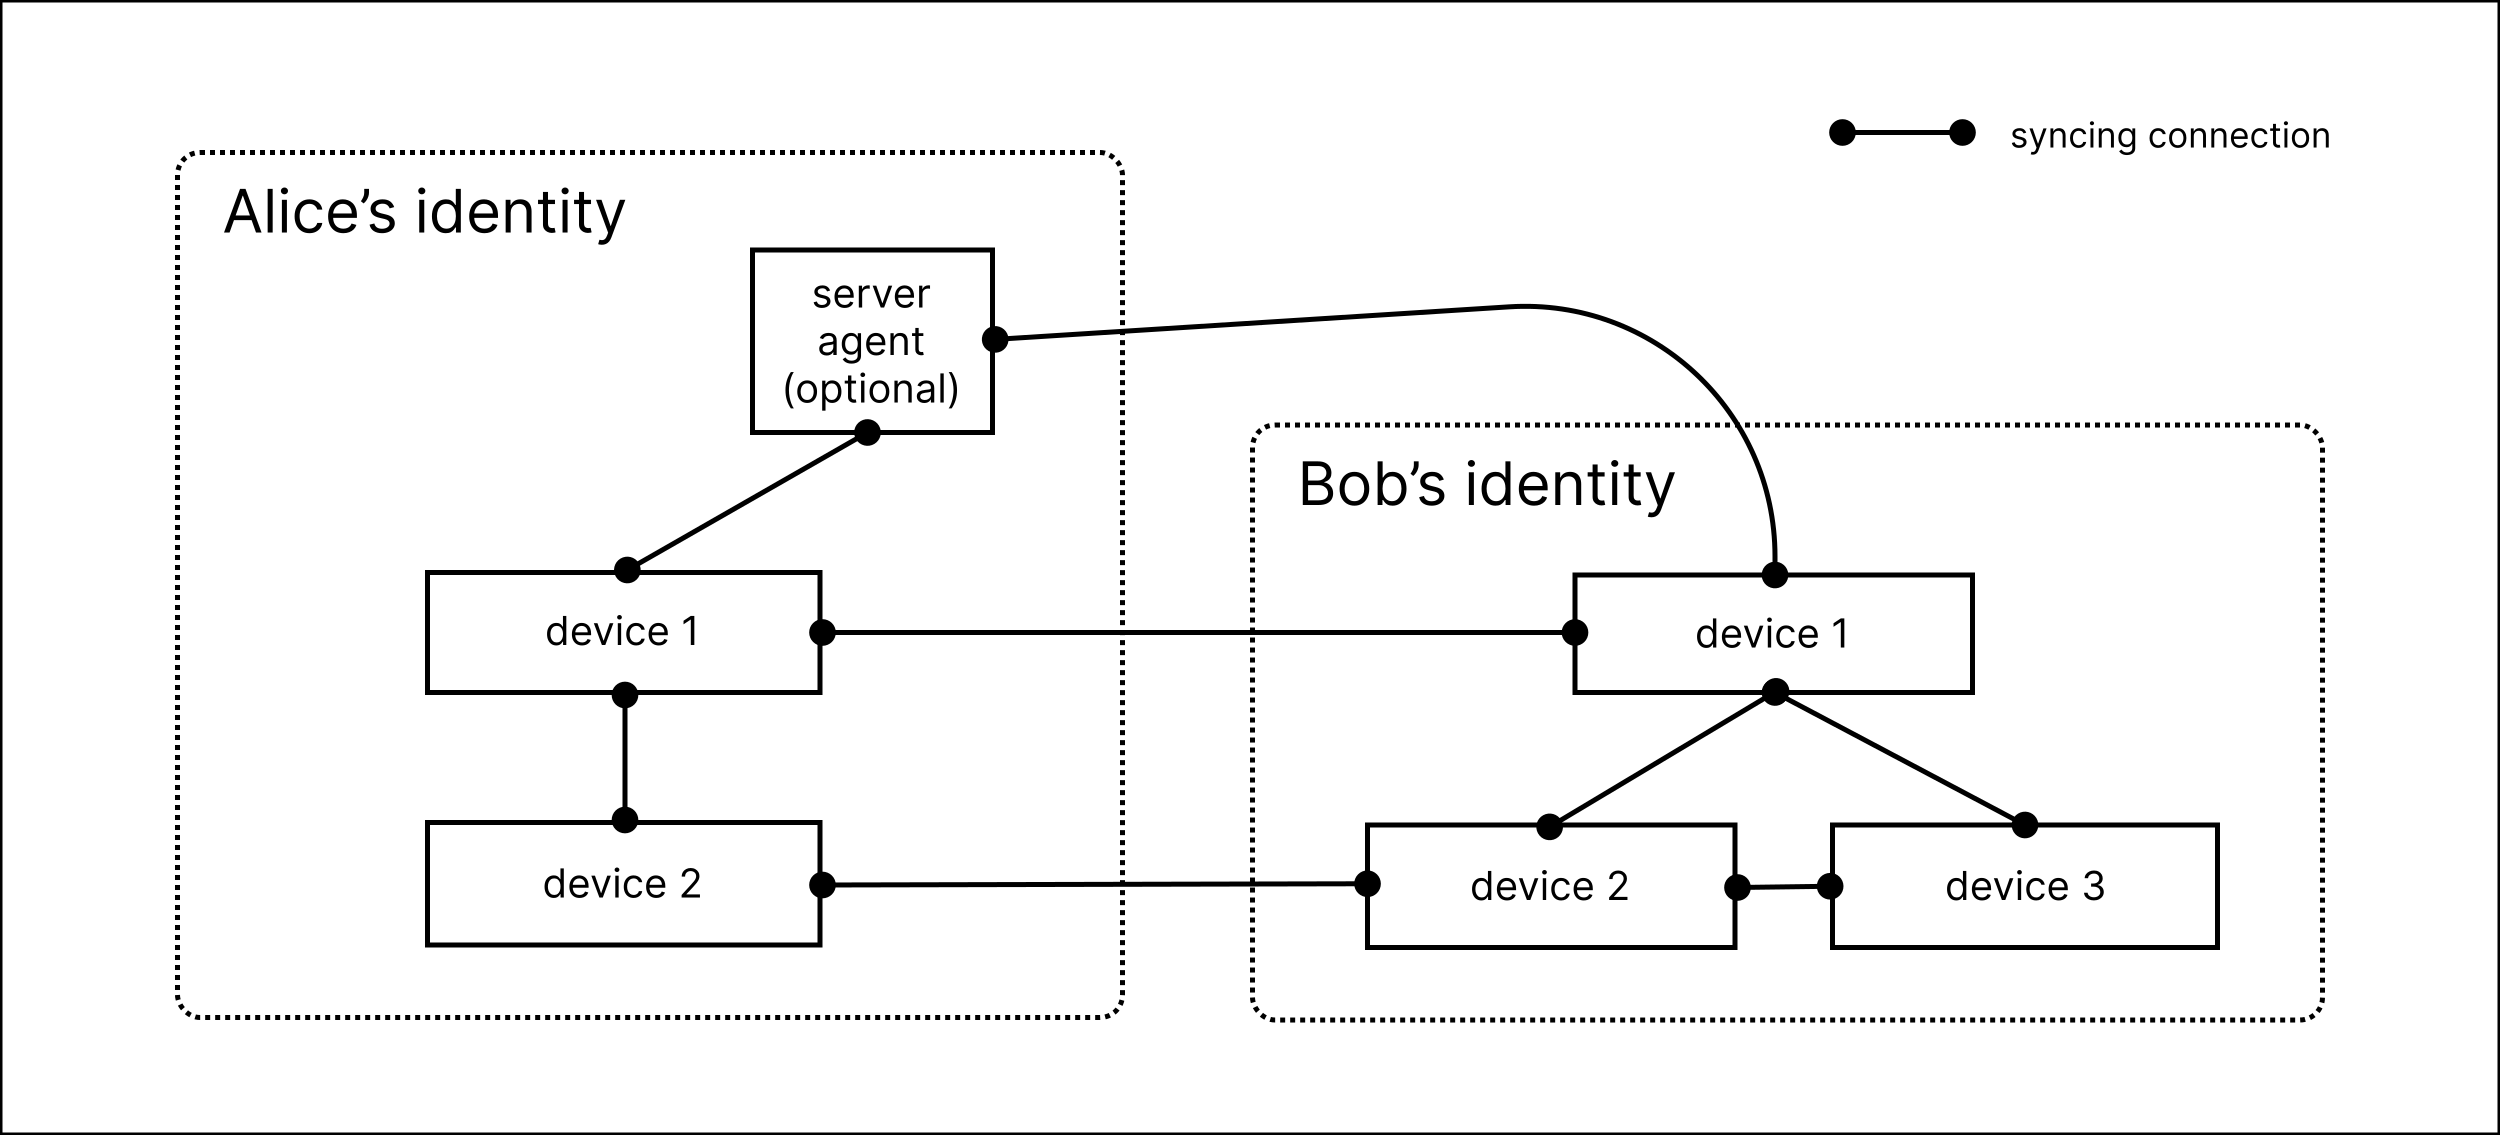 <svg width="1000" height="454" viewBox="0 0 1000 454" fill="none" xmlns="http://www.w3.org/2000/svg">
<rect width="1000" height="454" fill="#F5F5F5"/>
<rect x="0.5" y="0.5" width="999" height="453" fill="white"/>
<rect x="0.5" y="0.5" width="999" height="453" stroke="black"/>
<rect x="71" y="61" width="378" height="346" rx="9" stroke="black" stroke-width="2" stroke-dasharray="2 2"/>
<rect x="301" y="100" width="96" height="73" stroke="black" stroke-width="2"/>
<path d="M332.034 116.227L330.83 116.568C330.754 116.367 330.642 116.172 330.494 115.983C330.35 115.79 330.153 115.631 329.903 115.506C329.653 115.381 329.333 115.318 328.943 115.318C328.409 115.318 327.964 115.441 327.608 115.688C327.256 115.93 327.08 116.239 327.08 116.614C327.08 116.947 327.201 117.21 327.443 117.403C327.686 117.597 328.064 117.758 328.58 117.886L329.875 118.205C330.655 118.394 331.237 118.684 331.619 119.074C332.002 119.46 332.193 119.958 332.193 120.568C332.193 121.068 332.049 121.515 331.761 121.909C331.477 122.303 331.08 122.614 330.568 122.841C330.057 123.068 329.462 123.182 328.784 123.182C327.894 123.182 327.157 122.989 326.574 122.602C325.991 122.216 325.621 121.652 325.466 120.909L326.739 120.591C326.86 121.061 327.089 121.413 327.426 121.648C327.767 121.883 328.212 122 328.761 122C329.386 122 329.883 121.867 330.25 121.602C330.621 121.333 330.807 121.011 330.807 120.636C330.807 120.333 330.701 120.08 330.489 119.875C330.277 119.667 329.951 119.511 329.511 119.409L328.057 119.068C327.258 118.879 326.67 118.585 326.295 118.188C325.924 117.786 325.739 117.284 325.739 116.682C325.739 116.189 325.877 115.754 326.153 115.375C326.434 114.996 326.814 114.699 327.295 114.483C327.78 114.267 328.33 114.159 328.943 114.159C329.807 114.159 330.485 114.348 330.977 114.727C331.473 115.106 331.826 115.606 332.034 116.227ZM337.871 123.182C337.03 123.182 336.304 122.996 335.695 122.625C335.089 122.25 334.621 121.727 334.291 121.057C333.965 120.383 333.803 119.598 333.803 118.705C333.803 117.811 333.965 117.023 334.291 116.341C334.621 115.655 335.079 115.121 335.666 114.739C336.257 114.352 336.946 114.159 337.734 114.159C338.189 114.159 338.638 114.235 339.081 114.386C339.524 114.538 339.928 114.784 340.291 115.125C340.655 115.462 340.945 115.909 341.161 116.466C341.376 117.023 341.484 117.708 341.484 118.523V119.091H334.757V117.932H340.121C340.121 117.439 340.022 117 339.825 116.614C339.632 116.227 339.356 115.922 338.996 115.699C338.64 115.475 338.219 115.364 337.734 115.364C337.2 115.364 336.738 115.496 336.348 115.761C335.962 116.023 335.664 116.364 335.456 116.784C335.248 117.205 335.143 117.655 335.143 118.136V118.909C335.143 119.568 335.257 120.127 335.484 120.585C335.715 121.04 336.036 121.386 336.445 121.625C336.854 121.86 337.329 121.977 337.871 121.977C338.223 121.977 338.541 121.928 338.825 121.83C339.113 121.727 339.361 121.576 339.57 121.375C339.778 121.17 339.939 120.917 340.053 120.614L341.348 120.977C341.212 121.417 340.982 121.803 340.661 122.136C340.339 122.466 339.941 122.723 339.467 122.909C338.994 123.091 338.462 123.182 337.871 123.182ZM343.524 123V114.273H344.82V115.591H344.911C345.07 115.159 345.357 114.809 345.774 114.54C346.191 114.271 346.661 114.136 347.183 114.136C347.282 114.136 347.405 114.138 347.553 114.142C347.7 114.146 347.812 114.152 347.888 114.159V115.523C347.842 115.511 347.738 115.494 347.575 115.472C347.416 115.445 347.248 115.432 347.07 115.432C346.645 115.432 346.267 115.521 345.933 115.699C345.604 115.873 345.342 116.116 345.149 116.426C344.96 116.733 344.865 117.083 344.865 117.477V123H343.524ZM356.879 114.273L353.652 123H352.288L349.061 114.273H350.516L352.925 121.227H353.016L355.425 114.273H356.879ZM361.996 123.182C361.155 123.182 360.429 122.996 359.82 122.625C359.214 122.25 358.746 121.727 358.416 121.057C358.09 120.383 357.928 119.598 357.928 118.705C357.928 117.811 358.09 117.023 358.416 116.341C358.746 115.655 359.204 115.121 359.791 114.739C360.382 114.352 361.071 114.159 361.859 114.159C362.314 114.159 362.763 114.235 363.206 114.386C363.649 114.538 364.053 114.784 364.416 115.125C364.78 115.462 365.07 115.909 365.286 116.466C365.501 117.023 365.609 117.708 365.609 118.523V119.091H358.882V117.932H364.246C364.246 117.439 364.147 117 363.95 116.614C363.757 116.227 363.481 115.922 363.121 115.699C362.765 115.475 362.344 115.364 361.859 115.364C361.325 115.364 360.863 115.496 360.473 115.761C360.087 116.023 359.789 116.364 359.581 116.784C359.373 117.205 359.268 117.655 359.268 118.136V118.909C359.268 119.568 359.382 120.127 359.609 120.585C359.84 121.04 360.161 121.386 360.57 121.625C360.979 121.86 361.454 121.977 361.996 121.977C362.348 121.977 362.666 121.928 362.95 121.83C363.238 121.727 363.486 121.576 363.695 121.375C363.903 121.17 364.064 120.917 364.178 120.614L365.473 120.977C365.337 121.417 365.107 121.803 364.786 122.136C364.464 122.466 364.066 122.723 363.592 122.909C363.119 123.091 362.587 123.182 361.996 123.182ZM367.649 123V114.273H368.945V115.591H369.036C369.195 115.159 369.482 114.809 369.899 114.54C370.316 114.271 370.786 114.136 371.308 114.136C371.407 114.136 371.53 114.138 371.678 114.142C371.825 114.146 371.937 114.152 372.013 114.159V115.523C371.967 115.511 371.863 115.494 371.7 115.472C371.541 115.445 371.373 115.432 371.195 115.432C370.77 115.432 370.392 115.521 370.058 115.699C369.729 115.873 369.467 116.116 369.274 116.426C369.085 116.733 368.99 117.083 368.99 117.477V123H367.649ZM330.67 142.205C330.117 142.205 329.616 142.1 329.165 141.892C328.714 141.68 328.356 141.375 328.091 140.977C327.826 140.576 327.693 140.091 327.693 139.523C327.693 139.023 327.792 138.617 327.989 138.307C328.186 137.992 328.449 137.746 328.778 137.568C329.108 137.39 329.472 137.258 329.869 137.17C330.271 137.08 330.674 137.008 331.08 136.955C331.61 136.886 332.04 136.835 332.369 136.801C332.703 136.763 332.945 136.701 333.097 136.614C333.252 136.527 333.33 136.375 333.33 136.159V136.114C333.33 135.553 333.176 135.117 332.869 134.807C332.566 134.496 332.106 134.341 331.489 134.341C330.848 134.341 330.347 134.481 329.983 134.761C329.619 135.042 329.364 135.341 329.216 135.659L327.943 135.205C328.17 134.674 328.473 134.261 328.852 133.966C329.235 133.667 329.652 133.458 330.102 133.341C330.557 133.22 331.004 133.159 331.443 133.159C331.723 133.159 332.045 133.193 332.409 133.261C332.777 133.326 333.131 133.46 333.472 133.665C333.816 133.869 334.102 134.178 334.33 134.591C334.557 135.004 334.67 135.557 334.67 136.25V142H333.33V140.818H333.261C333.17 141.008 333.019 141.21 332.807 141.426C332.595 141.642 332.313 141.826 331.96 141.977C331.608 142.129 331.178 142.205 330.67 142.205ZM330.875 141C331.405 141 331.852 140.896 332.216 140.688C332.583 140.479 332.86 140.21 333.045 139.881C333.235 139.551 333.33 139.205 333.33 138.841V137.614C333.273 137.682 333.148 137.744 332.955 137.801C332.765 137.854 332.545 137.902 332.295 137.943C332.049 137.981 331.809 138.015 331.574 138.045C331.343 138.072 331.155 138.095 331.011 138.114C330.663 138.159 330.337 138.233 330.034 138.335C329.735 138.434 329.492 138.583 329.307 138.784C329.125 138.981 329.034 139.25 329.034 139.591C329.034 140.057 329.206 140.409 329.551 140.648C329.9 140.883 330.341 141 330.875 141ZM340.641 145.455C339.993 145.455 339.436 145.371 338.97 145.205C338.504 145.042 338.116 144.826 337.805 144.557C337.499 144.292 337.254 144.008 337.072 143.705L338.141 142.955C338.262 143.114 338.415 143.295 338.601 143.5C338.786 143.708 339.04 143.888 339.362 144.04C339.688 144.195 340.114 144.273 340.641 144.273C341.345 144.273 341.927 144.102 342.385 143.761C342.843 143.42 343.072 142.886 343.072 142.159V140.386H342.959C342.86 140.545 342.72 140.742 342.538 140.977C342.36 141.208 342.103 141.415 341.766 141.597C341.432 141.775 340.982 141.864 340.413 141.864C339.709 141.864 339.076 141.697 338.516 141.364C337.959 141.03 337.518 140.545 337.192 139.909C336.87 139.273 336.709 138.5 336.709 137.591C336.709 136.697 336.866 135.919 337.18 135.256C337.495 134.589 337.932 134.074 338.493 133.71C339.054 133.343 339.701 133.159 340.436 133.159C341.004 133.159 341.455 133.254 341.788 133.443C342.125 133.629 342.383 133.841 342.561 134.08C342.743 134.314 342.883 134.508 342.982 134.659H343.118V133.273H344.413V142.25C344.413 143 344.243 143.61 343.902 144.08C343.565 144.553 343.11 144.9 342.538 145.119C341.97 145.343 341.338 145.455 340.641 145.455ZM340.595 140.659C341.133 140.659 341.588 140.536 341.959 140.29C342.33 140.044 342.612 139.689 342.805 139.227C342.999 138.765 343.095 138.212 343.095 137.568C343.095 136.939 343 136.384 342.811 135.903C342.622 135.422 342.341 135.045 341.97 134.773C341.599 134.5 341.141 134.364 340.595 134.364C340.027 134.364 339.554 134.508 339.175 134.795C338.8 135.083 338.518 135.47 338.328 135.955C338.143 136.439 338.05 136.977 338.05 137.568C338.05 138.174 338.144 138.71 338.334 139.176C338.527 139.638 338.811 140.002 339.186 140.267C339.565 140.528 340.035 140.659 340.595 140.659ZM350.527 142.182C349.686 142.182 348.961 141.996 348.351 141.625C347.745 141.25 347.277 140.727 346.947 140.057C346.622 139.383 346.459 138.598 346.459 137.705C346.459 136.811 346.622 136.023 346.947 135.341C347.277 134.655 347.735 134.121 348.322 133.739C348.913 133.352 349.603 133.159 350.391 133.159C350.845 133.159 351.294 133.235 351.737 133.386C352.18 133.538 352.584 133.784 352.947 134.125C353.311 134.462 353.601 134.909 353.817 135.466C354.033 136.023 354.141 136.708 354.141 137.523V138.091H347.413V136.932H352.777C352.777 136.439 352.679 136 352.482 135.614C352.288 135.227 352.012 134.922 351.652 134.699C351.296 134.475 350.875 134.364 350.391 134.364C349.857 134.364 349.394 134.496 349.004 134.761C348.618 135.023 348.321 135.364 348.112 135.784C347.904 136.205 347.8 136.655 347.8 137.136V137.909C347.8 138.568 347.913 139.127 348.141 139.585C348.372 140.04 348.692 140.386 349.101 140.625C349.51 140.86 349.985 140.977 350.527 140.977C350.879 140.977 351.197 140.928 351.482 140.83C351.769 140.727 352.018 140.576 352.226 140.375C352.434 140.17 352.595 139.917 352.709 139.614L354.004 139.977C353.868 140.417 353.639 140.803 353.317 141.136C352.995 141.466 352.597 141.723 352.124 141.909C351.65 142.091 351.118 142.182 350.527 142.182ZM357.521 136.75V142H356.18V133.273H357.476V134.636H357.589C357.794 134.193 358.105 133.837 358.521 133.568C358.938 133.295 359.476 133.159 360.135 133.159C360.726 133.159 361.243 133.28 361.686 133.523C362.129 133.761 362.474 134.125 362.72 134.614C362.966 135.098 363.089 135.712 363.089 136.455V142H361.749V136.545C361.749 135.86 361.571 135.326 361.214 134.943C360.858 134.557 360.37 134.364 359.749 134.364C359.321 134.364 358.938 134.456 358.601 134.642C358.268 134.828 358.004 135.098 357.811 135.455C357.618 135.811 357.521 136.242 357.521 136.75ZM369.335 133.273V134.409H364.812V133.273H369.335ZM366.131 131.182H367.472V139.5C367.472 139.879 367.527 140.163 367.636 140.352C367.75 140.538 367.894 140.663 368.068 140.727C368.246 140.788 368.434 140.818 368.631 140.818C368.778 140.818 368.9 140.811 368.994 140.795C369.089 140.777 369.165 140.761 369.222 140.75L369.494 141.955C369.403 141.989 369.277 142.023 369.114 142.057C368.951 142.095 368.744 142.114 368.494 142.114C368.116 142.114 367.744 142.032 367.381 141.869C367.021 141.706 366.722 141.458 366.483 141.125C366.248 140.792 366.131 140.371 366.131 139.864V131.182ZM314.189 156.091C314.189 154.659 314.375 153.343 314.746 152.142C315.121 150.937 315.655 149.83 316.348 148.818H317.53C317.257 149.193 317.001 149.655 316.763 150.205C316.528 150.75 316.321 151.35 316.143 152.006C315.965 152.657 315.825 153.331 315.723 154.028C315.625 154.725 315.575 155.413 315.575 156.091C315.575 156.992 315.662 157.907 315.837 158.835C316.011 159.763 316.246 160.625 316.541 161.42C316.837 162.216 317.166 162.864 317.53 163.364H316.348C315.655 162.352 315.121 161.246 314.746 160.045C314.375 158.841 314.189 157.523 314.189 156.091ZM322.866 161.182C322.079 161.182 321.387 160.994 320.793 160.619C320.202 160.244 319.74 159.72 319.406 159.045C319.077 158.371 318.912 157.583 318.912 156.682C318.912 155.773 319.077 154.979 319.406 154.301C319.74 153.623 320.202 153.097 320.793 152.722C321.387 152.347 322.079 152.159 322.866 152.159C323.654 152.159 324.344 152.347 324.935 152.722C325.529 153.097 325.991 153.623 326.321 154.301C326.654 154.979 326.821 155.773 326.821 156.682C326.821 157.583 326.654 158.371 326.321 159.045C325.991 159.72 325.529 160.244 324.935 160.619C324.344 160.994 323.654 161.182 322.866 161.182ZM322.866 159.977C323.465 159.977 323.957 159.824 324.344 159.517C324.73 159.21 325.016 158.807 325.202 158.307C325.387 157.807 325.48 157.265 325.48 156.682C325.48 156.098 325.387 155.555 325.202 155.051C325.016 154.547 324.73 154.14 324.344 153.83C323.957 153.519 323.465 153.364 322.866 153.364C322.268 153.364 321.776 153.519 321.389 153.83C321.003 154.14 320.717 154.547 320.531 155.051C320.346 155.555 320.253 156.098 320.253 156.682C320.253 157.265 320.346 157.807 320.531 158.307C320.717 158.807 321.003 159.21 321.389 159.517C321.776 159.824 322.268 159.977 322.866 159.977ZM328.868 164.273V152.273H330.163V153.659H330.322C330.421 153.508 330.557 153.314 330.732 153.08C330.91 152.841 331.163 152.629 331.493 152.443C331.826 152.254 332.277 152.159 332.845 152.159C333.58 152.159 334.228 152.343 334.788 152.71C335.349 153.078 335.786 153.598 336.101 154.273C336.415 154.947 336.572 155.742 336.572 156.659C336.572 157.583 336.415 158.384 336.101 159.062C335.786 159.737 335.351 160.259 334.794 160.631C334.237 160.998 333.595 161.182 332.868 161.182C332.307 161.182 331.858 161.089 331.521 160.903C331.184 160.714 330.925 160.5 330.743 160.261C330.561 160.019 330.421 159.818 330.322 159.659H330.209V164.273H328.868ZM330.186 156.636C330.186 157.295 330.283 157.877 330.476 158.381C330.669 158.881 330.951 159.273 331.322 159.557C331.694 159.837 332.148 159.977 332.686 159.977C333.247 159.977 333.714 159.83 334.089 159.534C334.468 159.235 334.752 158.833 334.942 158.33C335.135 157.822 335.232 157.258 335.232 156.636C335.232 156.023 335.137 155.47 334.947 154.977C334.762 154.481 334.48 154.089 334.101 153.801C333.726 153.509 333.254 153.364 332.686 153.364C332.141 153.364 331.682 153.502 331.311 153.778C330.94 154.051 330.66 154.434 330.47 154.926C330.281 155.415 330.186 155.985 330.186 156.636ZM342.413 152.273V153.409H337.891V152.273H342.413ZM339.209 150.182H340.55V158.5C340.55 158.879 340.605 159.163 340.714 159.352C340.828 159.538 340.972 159.663 341.146 159.727C341.324 159.788 341.512 159.818 341.709 159.818C341.857 159.818 341.978 159.811 342.072 159.795C342.167 159.777 342.243 159.761 342.3 159.75L342.572 160.955C342.482 160.989 342.355 161.023 342.192 161.057C342.029 161.095 341.822 161.114 341.572 161.114C341.194 161.114 340.822 161.032 340.459 160.869C340.099 160.706 339.8 160.458 339.561 160.125C339.326 159.792 339.209 159.371 339.209 158.864V150.182ZM344.43 161V152.273H345.771V161H344.43ZM345.112 150.818C344.851 150.818 344.625 150.729 344.436 150.551C344.25 150.373 344.158 150.159 344.158 149.909C344.158 149.659 344.25 149.445 344.436 149.267C344.625 149.089 344.851 149 345.112 149C345.374 149 345.597 149.089 345.783 149.267C345.972 149.445 346.067 149.659 346.067 149.909C346.067 150.159 345.972 150.373 345.783 150.551C345.597 150.729 345.374 150.818 345.112 150.818ZM351.773 161.182C350.985 161.182 350.294 160.994 349.699 160.619C349.108 160.244 348.646 159.72 348.312 159.045C347.983 158.371 347.818 157.583 347.818 156.682C347.818 155.773 347.983 154.979 348.312 154.301C348.646 153.623 349.108 153.097 349.699 152.722C350.294 152.347 350.985 152.159 351.773 152.159C352.561 152.159 353.25 152.347 353.841 152.722C354.436 153.097 354.898 153.623 355.227 154.301C355.561 154.979 355.727 155.773 355.727 156.682C355.727 157.583 355.561 158.371 355.227 159.045C354.898 159.72 354.436 160.244 353.841 160.619C353.25 160.994 352.561 161.182 351.773 161.182ZM351.773 159.977C352.371 159.977 352.864 159.824 353.25 159.517C353.636 159.21 353.922 158.807 354.108 158.307C354.294 157.807 354.386 157.265 354.386 156.682C354.386 156.098 354.294 155.555 354.108 155.051C353.922 154.547 353.636 154.14 353.25 153.83C352.864 153.519 352.371 153.364 351.773 153.364C351.174 153.364 350.682 153.519 350.295 153.83C349.909 154.14 349.623 154.547 349.438 155.051C349.252 155.555 349.159 156.098 349.159 156.682C349.159 157.265 349.252 157.807 349.438 158.307C349.623 158.807 349.909 159.21 350.295 159.517C350.682 159.824 351.174 159.977 351.773 159.977ZM359.115 155.75V161H357.774V152.273H359.07V153.636H359.183C359.388 153.193 359.698 152.837 360.115 152.568C360.532 152.295 361.07 152.159 361.729 152.159C362.32 152.159 362.837 152.28 363.28 152.523C363.723 152.761 364.068 153.125 364.314 153.614C364.56 154.098 364.683 154.712 364.683 155.455V161H363.342V155.545C363.342 154.86 363.164 154.326 362.808 153.943C362.452 153.557 361.964 153.364 361.342 153.364C360.914 153.364 360.532 153.456 360.195 153.642C359.861 153.828 359.598 154.098 359.405 154.455C359.212 154.811 359.115 155.242 359.115 155.75ZM369.702 161.205C369.149 161.205 368.647 161.1 368.196 160.892C367.745 160.68 367.387 160.375 367.122 159.977C366.857 159.576 366.724 159.091 366.724 158.523C366.724 158.023 366.823 157.617 367.02 157.307C367.217 156.992 367.48 156.746 367.81 156.568C368.139 156.39 368.503 156.258 368.901 156.17C369.302 156.08 369.705 156.008 370.111 155.955C370.641 155.886 371.071 155.835 371.401 155.801C371.734 155.763 371.976 155.701 372.128 155.614C372.283 155.527 372.361 155.375 372.361 155.159V155.114C372.361 154.553 372.207 154.117 371.901 153.807C371.598 153.496 371.137 153.341 370.52 153.341C369.88 153.341 369.378 153.481 369.014 153.761C368.651 154.042 368.395 154.341 368.247 154.659L366.974 154.205C367.202 153.674 367.505 153.261 367.884 152.966C368.266 152.667 368.683 152.458 369.134 152.341C369.588 152.22 370.035 152.159 370.474 152.159C370.755 152.159 371.077 152.193 371.44 152.261C371.808 152.326 372.162 152.46 372.503 152.665C372.848 152.869 373.134 153.178 373.361 153.591C373.588 154.004 373.702 154.557 373.702 155.25V161H372.361V159.818H372.293C372.202 160.008 372.05 160.21 371.838 160.426C371.626 160.642 371.344 160.826 370.991 160.977C370.639 161.129 370.209 161.205 369.702 161.205ZM369.906 160C370.437 160 370.884 159.896 371.247 159.688C371.615 159.479 371.891 159.21 372.077 158.881C372.266 158.551 372.361 158.205 372.361 157.841V156.614C372.304 156.682 372.179 156.744 371.986 156.801C371.796 156.854 371.577 156.902 371.327 156.943C371.08 156.981 370.84 157.015 370.605 157.045C370.374 157.072 370.187 157.095 370.043 157.114C369.694 157.159 369.368 157.233 369.065 157.335C368.766 157.434 368.524 157.583 368.338 157.784C368.156 157.981 368.065 158.25 368.065 158.591C368.065 159.057 368.238 159.409 368.582 159.648C368.931 159.883 369.372 160 369.906 160ZM377.49 149.364V161H376.149V149.364H377.49ZM382.81 156.091C382.81 157.523 382.622 158.841 382.247 160.045C381.876 161.246 381.344 162.352 380.651 163.364H379.469C379.741 162.989 379.995 162.527 380.23 161.977C380.469 161.432 380.677 160.833 380.855 160.182C381.033 159.527 381.171 158.85 381.27 158.153C381.372 157.453 381.423 156.765 381.423 156.091C381.423 155.189 381.336 154.275 381.162 153.347C380.988 152.419 380.753 151.557 380.457 150.761C380.162 149.966 379.832 149.318 379.469 148.818H380.651C381.344 149.83 381.876 150.937 382.247 152.142C382.622 153.343 382.81 154.659 382.81 156.091Z" fill="black"/>
<path d="M393.014 134.09C392.091 136.887 393.61 139.903 396.407 140.826C399.204 141.749 402.22 140.23 403.143 137.433C404.066 134.636 402.547 131.62 399.75 130.697C396.953 129.774 393.937 131.293 393.014 134.09ZM704.935 228.329C704.012 231.126 705.531 234.142 708.328 235.065C711.126 235.988 714.141 234.469 715.065 231.672C715.988 228.874 714.469 225.859 711.671 224.935C708.874 224.012 705.858 225.531 704.935 228.329ZM710 222.536L709 222.536L710 222.536ZM398.142 136.76L603.741 123.734L603.614 121.738L398.015 134.764L398.142 136.76ZM709 222.536L709 230L711 230L711 222.536L709 222.536ZM603.741 123.734C660.765 120.121 709 165.397 709 222.536L711 222.536C711 164.243 661.79 118.052 603.614 121.738L603.741 123.734Z" fill="black"/>
<path d="M351.559 170.232C350.03 167.714 346.75 166.912 344.232 168.441C341.714 169.97 340.912 173.25 342.441 175.768C343.97 178.286 347.25 179.088 349.768 177.559C352.286 176.03 353.088 172.75 351.559 170.232ZM255.504 225.232C253.975 222.714 250.695 221.913 248.177 223.441C245.659 224.97 244.857 228.25 246.386 230.768C247.915 233.286 251.195 234.088 253.713 232.559C256.231 231.03 257.032 227.75 255.504 225.232ZM346.503 172.132L250.448 227.132L251.442 228.868L347.497 173.868L346.503 172.132Z" fill="black"/>
<rect x="171" y="229" width="157" height="48" stroke="black" stroke-width="2"/>
<path d="M222.523 258.182C221.795 258.182 221.153 257.998 220.597 257.631C220.04 257.259 219.604 256.737 219.29 256.062C218.975 255.384 218.818 254.583 218.818 253.659C218.818 252.742 218.975 251.947 219.29 251.273C219.604 250.598 220.042 250.078 220.602 249.71C221.163 249.343 221.811 249.159 222.545 249.159C223.114 249.159 223.563 249.254 223.892 249.443C224.225 249.629 224.479 249.841 224.653 250.08C224.831 250.314 224.97 250.508 225.068 250.659H225.182V246.364H226.523V258H225.227V256.659H225.068C224.97 256.818 224.83 257.019 224.648 257.261C224.466 257.5 224.206 257.714 223.869 257.903C223.532 258.089 223.083 258.182 222.523 258.182ZM222.705 256.977C223.242 256.977 223.697 256.837 224.068 256.557C224.439 256.273 224.722 255.881 224.915 255.381C225.108 254.877 225.205 254.295 225.205 253.636C225.205 252.985 225.11 252.415 224.92 251.926C224.731 251.434 224.451 251.051 224.08 250.778C223.708 250.502 223.25 250.364 222.705 250.364C222.136 250.364 221.663 250.509 221.284 250.801C220.909 251.089 220.627 251.481 220.438 251.977C220.252 252.47 220.159 253.023 220.159 253.636C220.159 254.258 220.254 254.822 220.443 255.33C220.636 255.833 220.92 256.235 221.295 256.534C221.674 256.83 222.144 256.977 222.705 256.977ZM232.824 258.182C231.983 258.182 231.258 257.996 230.648 257.625C230.042 257.25 229.574 256.727 229.244 256.057C228.919 255.383 228.756 254.598 228.756 253.705C228.756 252.811 228.919 252.023 229.244 251.341C229.574 250.655 230.032 250.121 230.619 249.739C231.21 249.352 231.9 249.159 232.688 249.159C233.142 249.159 233.591 249.235 234.034 249.386C234.477 249.538 234.881 249.784 235.244 250.125C235.608 250.462 235.898 250.909 236.114 251.466C236.33 252.023 236.438 252.708 236.438 253.523V254.091H229.71V252.932H235.074C235.074 252.439 234.975 252 234.778 251.614C234.585 251.227 234.309 250.922 233.949 250.699C233.593 250.475 233.172 250.364 232.688 250.364C232.153 250.364 231.691 250.496 231.301 250.761C230.915 251.023 230.617 251.364 230.409 251.784C230.201 252.205 230.097 252.655 230.097 253.136V253.909C230.097 254.568 230.21 255.127 230.438 255.585C230.669 256.04 230.989 256.386 231.398 256.625C231.807 256.86 232.282 256.977 232.824 256.977C233.176 256.977 233.494 256.928 233.778 256.83C234.066 256.727 234.314 256.576 234.523 256.375C234.731 256.17 234.892 255.917 235.006 255.614L236.301 255.977C236.165 256.417 235.936 256.803 235.614 257.136C235.292 257.466 234.894 257.723 234.42 257.909C233.947 258.091 233.415 258.182 232.824 258.182ZM245.348 249.273L242.121 258H240.757L237.53 249.273H238.984L241.393 256.227H241.484L243.893 249.273H245.348ZM247.118 258V249.273H248.459V258H247.118ZM247.8 247.818C247.538 247.818 247.313 247.729 247.124 247.551C246.938 247.373 246.845 247.159 246.845 246.909C246.845 246.659 246.938 246.445 247.124 246.267C247.313 246.089 247.538 246 247.8 246C248.061 246 248.285 246.089 248.47 246.267C248.66 246.445 248.754 246.659 248.754 246.909C248.754 247.159 248.66 247.373 248.47 247.551C248.285 247.729 248.061 247.818 247.8 247.818ZM254.46 258.182C253.642 258.182 252.938 257.989 252.347 257.602C251.756 257.216 251.301 256.684 250.983 256.006C250.665 255.328 250.506 254.553 250.506 253.682C250.506 252.795 250.669 252.013 250.994 251.335C251.324 250.653 251.782 250.121 252.369 249.739C252.96 249.352 253.65 249.159 254.438 249.159C255.051 249.159 255.604 249.273 256.097 249.5C256.589 249.727 256.992 250.045 257.307 250.455C257.621 250.864 257.816 251.341 257.892 251.886H256.551C256.449 251.489 256.222 251.136 255.869 250.83C255.521 250.519 255.051 250.364 254.46 250.364C253.938 250.364 253.479 250.5 253.085 250.773C252.695 251.042 252.39 251.422 252.17 251.915C251.955 252.403 251.847 252.977 251.847 253.636C251.847 254.311 251.953 254.898 252.165 255.398C252.381 255.898 252.684 256.286 253.074 256.562C253.468 256.839 253.93 256.977 254.46 256.977C254.809 256.977 255.125 256.917 255.409 256.795C255.693 256.674 255.934 256.5 256.131 256.273C256.328 256.045 256.468 255.773 256.551 255.455H257.892C257.816 255.97 257.629 256.434 257.33 256.847C257.034 257.256 256.642 257.581 256.153 257.824C255.669 258.062 255.104 258.182 254.46 258.182ZM263.511 258.182C262.67 258.182 261.945 257.996 261.335 257.625C260.729 257.25 260.261 256.727 259.932 256.057C259.606 255.383 259.443 254.598 259.443 253.705C259.443 252.811 259.606 252.023 259.932 251.341C260.261 250.655 260.72 250.121 261.307 249.739C261.898 249.352 262.587 249.159 263.375 249.159C263.83 249.159 264.278 249.235 264.722 249.386C265.165 249.538 265.568 249.784 265.932 250.125C266.295 250.462 266.585 250.909 266.801 251.466C267.017 252.023 267.125 252.708 267.125 253.523V254.091H260.398V252.932H265.761C265.761 252.439 265.663 252 265.466 251.614C265.273 251.227 264.996 250.922 264.636 250.699C264.28 250.475 263.86 250.364 263.375 250.364C262.841 250.364 262.379 250.496 261.989 250.761C261.602 251.023 261.305 251.364 261.097 251.784C260.888 252.205 260.784 252.655 260.784 253.136V253.909C260.784 254.568 260.898 255.127 261.125 255.585C261.356 256.04 261.676 256.386 262.085 256.625C262.494 256.86 262.97 256.977 263.511 256.977C263.864 256.977 264.182 256.928 264.466 256.83C264.754 256.727 265.002 256.576 265.21 256.375C265.419 256.17 265.58 255.917 265.693 255.614L266.989 255.977C266.852 256.417 266.623 256.803 266.301 257.136C265.979 257.466 265.581 257.723 265.108 257.909C264.634 258.091 264.102 258.182 263.511 258.182ZM277.733 246.364V258H276.324V247.841H276.256L273.415 249.727V248.295L276.324 246.364H277.733Z" fill="black"/>
<path d="M250 272.667C247.054 272.667 244.667 275.054 244.667 278C244.667 280.946 247.054 283.333 250 283.333C252.946 283.333 255.333 280.946 255.333 278C255.333 275.054 252.946 272.667 250 272.667ZM250 322.667C247.054 322.667 244.667 325.054 244.667 328C244.667 330.946 247.054 333.333 250 333.333C252.946 333.333 255.333 330.946 255.333 328C255.333 325.054 252.946 322.667 250 322.667ZM249 278V328H251V278H249Z" fill="black"/>
<rect x="171" y="329" width="157" height="49" stroke="black" stroke-width="2"/>
<path d="M221.523 359.182C220.795 359.182 220.153 358.998 219.597 358.631C219.04 358.259 218.604 357.737 218.29 357.062C217.975 356.384 217.818 355.583 217.818 354.659C217.818 353.742 217.975 352.947 218.29 352.273C218.604 351.598 219.042 351.078 219.602 350.71C220.163 350.343 220.811 350.159 221.545 350.159C222.114 350.159 222.563 350.254 222.892 350.443C223.225 350.629 223.479 350.841 223.653 351.08C223.831 351.314 223.97 351.508 224.068 351.659H224.182V347.364H225.523V359H224.227V357.659H224.068C223.97 357.818 223.83 358.019 223.648 358.261C223.466 358.5 223.206 358.714 222.869 358.903C222.532 359.089 222.083 359.182 221.523 359.182ZM221.705 357.977C222.242 357.977 222.697 357.837 223.068 357.557C223.439 357.273 223.722 356.881 223.915 356.381C224.108 355.877 224.205 355.295 224.205 354.636C224.205 353.985 224.11 353.415 223.92 352.926C223.731 352.434 223.451 352.051 223.08 351.778C222.708 351.502 222.25 351.364 221.705 351.364C221.136 351.364 220.663 351.509 220.284 351.801C219.909 352.089 219.627 352.481 219.438 352.977C219.252 353.47 219.159 354.023 219.159 354.636C219.159 355.258 219.254 355.822 219.443 356.33C219.636 356.833 219.92 357.235 220.295 357.534C220.674 357.83 221.144 357.977 221.705 357.977ZM231.824 359.182C230.983 359.182 230.258 358.996 229.648 358.625C229.042 358.25 228.574 357.727 228.244 357.057C227.919 356.383 227.756 355.598 227.756 354.705C227.756 353.811 227.919 353.023 228.244 352.341C228.574 351.655 229.032 351.121 229.619 350.739C230.21 350.352 230.9 350.159 231.688 350.159C232.142 350.159 232.591 350.235 233.034 350.386C233.477 350.538 233.881 350.784 234.244 351.125C234.608 351.462 234.898 351.909 235.114 352.466C235.33 353.023 235.438 353.708 235.438 354.523V355.091H228.71V353.932H234.074C234.074 353.439 233.975 353 233.778 352.614C233.585 352.227 233.309 351.922 232.949 351.699C232.593 351.475 232.172 351.364 231.688 351.364C231.153 351.364 230.691 351.496 230.301 351.761C229.915 352.023 229.617 352.364 229.409 352.784C229.201 353.205 229.097 353.655 229.097 354.136V354.909C229.097 355.568 229.21 356.127 229.438 356.585C229.669 357.04 229.989 357.386 230.398 357.625C230.807 357.86 231.282 357.977 231.824 357.977C232.176 357.977 232.494 357.928 232.778 357.83C233.066 357.727 233.314 357.576 233.523 357.375C233.731 357.17 233.892 356.917 234.006 356.614L235.301 356.977C235.165 357.417 234.936 357.803 234.614 358.136C234.292 358.466 233.894 358.723 233.42 358.909C232.947 359.091 232.415 359.182 231.824 359.182ZM244.348 350.273L241.121 359H239.757L236.53 350.273H237.984L240.393 357.227H240.484L242.893 350.273H244.348ZM246.118 359V350.273H247.459V359H246.118ZM246.8 348.818C246.538 348.818 246.313 348.729 246.124 348.551C245.938 348.373 245.845 348.159 245.845 347.909C245.845 347.659 245.938 347.445 246.124 347.267C246.313 347.089 246.538 347 246.8 347C247.061 347 247.285 347.089 247.47 347.267C247.66 347.445 247.754 347.659 247.754 347.909C247.754 348.159 247.66 348.373 247.47 348.551C247.285 348.729 247.061 348.818 246.8 348.818ZM253.46 359.182C252.642 359.182 251.938 358.989 251.347 358.602C250.756 358.216 250.301 357.684 249.983 357.006C249.665 356.328 249.506 355.553 249.506 354.682C249.506 353.795 249.669 353.013 249.994 352.335C250.324 351.653 250.782 351.121 251.369 350.739C251.96 350.352 252.65 350.159 253.438 350.159C254.051 350.159 254.604 350.273 255.097 350.5C255.589 350.727 255.992 351.045 256.307 351.455C256.621 351.864 256.816 352.341 256.892 352.886H255.551C255.449 352.489 255.222 352.136 254.869 351.83C254.521 351.519 254.051 351.364 253.46 351.364C252.938 351.364 252.479 351.5 252.085 351.773C251.695 352.042 251.39 352.422 251.17 352.915C250.955 353.403 250.847 353.977 250.847 354.636C250.847 355.311 250.953 355.898 251.165 356.398C251.381 356.898 251.684 357.286 252.074 357.562C252.468 357.839 252.93 357.977 253.46 357.977C253.809 357.977 254.125 357.917 254.409 357.795C254.693 357.674 254.934 357.5 255.131 357.273C255.328 357.045 255.468 356.773 255.551 356.455H256.892C256.816 356.97 256.629 357.434 256.33 357.847C256.034 358.256 255.642 358.581 255.153 358.824C254.669 359.062 254.104 359.182 253.46 359.182ZM262.511 359.182C261.67 359.182 260.945 358.996 260.335 358.625C259.729 358.25 259.261 357.727 258.932 357.057C258.606 356.383 258.443 355.598 258.443 354.705C258.443 353.811 258.606 353.023 258.932 352.341C259.261 351.655 259.72 351.121 260.307 350.739C260.898 350.352 261.587 350.159 262.375 350.159C262.83 350.159 263.278 350.235 263.722 350.386C264.165 350.538 264.568 350.784 264.932 351.125C265.295 351.462 265.585 351.909 265.801 352.466C266.017 353.023 266.125 353.708 266.125 354.523V355.091H259.398V353.932H264.761C264.761 353.439 264.663 353 264.466 352.614C264.273 352.227 263.996 351.922 263.636 351.699C263.28 351.475 262.86 351.364 262.375 351.364C261.841 351.364 261.379 351.496 260.989 351.761C260.602 352.023 260.305 352.364 260.097 352.784C259.888 353.205 259.784 353.655 259.784 354.136V354.909C259.784 355.568 259.898 356.127 260.125 356.585C260.356 357.04 260.676 357.386 261.085 357.625C261.494 357.86 261.97 357.977 262.511 357.977C262.864 357.977 263.182 357.928 263.466 357.83C263.754 357.727 264.002 357.576 264.21 357.375C264.419 357.17 264.58 356.917 264.693 356.614L265.989 356.977C265.852 357.417 265.623 357.803 265.301 358.136C264.979 358.466 264.581 358.723 264.108 358.909C263.634 359.091 263.102 359.182 262.511 359.182ZM272.642 359V357.977L276.483 353.773C276.934 353.28 277.305 352.852 277.597 352.489C277.888 352.121 278.104 351.777 278.244 351.455C278.388 351.129 278.46 350.788 278.46 350.432C278.46 350.023 278.362 349.669 278.165 349.369C277.972 349.07 277.706 348.839 277.369 348.676C277.032 348.513 276.653 348.432 276.233 348.432C275.786 348.432 275.396 348.525 275.062 348.71C274.733 348.892 274.477 349.148 274.295 349.477C274.117 349.807 274.028 350.193 274.028 350.636H272.688C272.688 349.955 272.845 349.356 273.159 348.841C273.473 348.326 273.902 347.924 274.443 347.636C274.989 347.348 275.6 347.205 276.278 347.205C276.96 347.205 277.564 347.348 278.091 347.636C278.617 347.924 279.03 348.312 279.33 348.801C279.629 349.29 279.778 349.833 279.778 350.432C279.778 350.86 279.701 351.278 279.545 351.688C279.394 352.093 279.129 352.545 278.75 353.045C278.375 353.542 277.854 354.148 277.188 354.864L274.574 357.659V357.75H279.983V359H272.642Z" fill="black"/>
<path d="M91.829 93H89.614L96.023 75.546H98.204L104.614 93H102.398L97.182 78.307H97.046L91.829 93ZM92.648 86.182H101.58V88.057H92.648V86.182ZM109.071 75.546V93H107.06V75.546H109.071ZM112.755 93V79.909H114.766V93H112.755ZM113.778 77.727C113.386 77.727 113.048 77.594 112.763 77.327C112.485 77.06 112.346 76.739 112.346 76.364C112.346 75.989 112.485 75.668 112.763 75.401C113.048 75.133 113.386 75 113.778 75C114.17 75 114.505 75.133 114.783 75.401C115.067 75.668 115.21 75.989 115.21 76.364C115.21 76.739 115.067 77.06 114.783 77.327C114.505 77.594 114.17 77.727 113.778 77.727ZM123.768 93.273C122.541 93.273 121.484 92.983 120.598 92.403C119.712 91.824 119.03 91.026 118.553 90.008C118.075 88.992 117.837 87.829 117.837 86.523C117.837 85.193 118.081 84.02 118.57 83.003C119.064 81.98 119.751 81.182 120.632 80.608C121.518 80.028 122.553 79.739 123.734 79.739C124.655 79.739 125.484 79.909 126.223 80.25C126.962 80.591 127.567 81.068 128.038 81.682C128.51 82.296 128.803 83.011 128.916 83.829H126.905C126.751 83.233 126.411 82.704 125.882 82.244C125.359 81.778 124.655 81.546 123.768 81.546C122.984 81.546 122.297 81.75 121.706 82.159C121.121 82.562 120.663 83.133 120.334 83.872C120.01 84.605 119.848 85.466 119.848 86.454C119.848 87.466 120.007 88.347 120.325 89.097C120.649 89.847 121.104 90.429 121.689 90.844C122.28 91.258 122.973 91.466 123.768 91.466C124.291 91.466 124.766 91.375 125.192 91.193C125.618 91.011 125.979 90.75 126.274 90.409C126.57 90.068 126.78 89.659 126.905 89.182H128.916C128.803 89.954 128.521 90.651 128.072 91.27C127.629 91.883 127.041 92.372 126.308 92.736C125.581 93.094 124.734 93.273 123.768 93.273ZM137.345 93.273C136.084 93.273 134.996 92.994 134.081 92.438C133.172 91.875 132.47 91.091 131.976 90.085C131.487 89.074 131.243 87.898 131.243 86.557C131.243 85.216 131.487 84.034 131.976 83.011C132.47 81.983 133.158 81.182 134.038 80.608C134.925 80.028 135.959 79.739 137.141 79.739C137.822 79.739 138.496 79.852 139.161 80.079C139.825 80.307 140.43 80.676 140.976 81.188C141.521 81.693 141.956 82.364 142.28 83.199C142.604 84.034 142.766 85.062 142.766 86.284V87.136H132.675V85.398H140.72C140.72 84.659 140.572 84 140.277 83.421C139.987 82.841 139.572 82.383 139.033 82.048C138.499 81.713 137.868 81.546 137.141 81.546C136.339 81.546 135.646 81.744 135.061 82.142C134.482 82.534 134.036 83.046 133.723 83.676C133.411 84.307 133.254 84.983 133.254 85.704V86.864C133.254 87.852 133.425 88.69 133.766 89.378C134.112 90.06 134.592 90.579 135.206 90.938C135.82 91.29 136.533 91.466 137.345 91.466C137.874 91.466 138.351 91.392 138.777 91.244C139.209 91.091 139.581 90.864 139.893 90.562C140.206 90.256 140.447 89.875 140.618 89.421L142.561 89.966C142.357 90.625 142.013 91.204 141.53 91.704C141.047 92.199 140.45 92.585 139.74 92.864C139.03 93.136 138.232 93.273 137.345 93.273ZM147.598 75.546V77.079C147.598 77.546 147.513 78.043 147.342 78.571C147.178 79.094 146.933 79.602 146.609 80.097C146.291 80.585 145.905 81.011 145.45 81.375L144.359 80.489C144.717 79.977 145.027 79.446 145.288 78.895C145.555 78.338 145.689 77.744 145.689 77.114V75.546H147.598ZM157.676 82.841L155.869 83.352C155.756 83.051 155.588 82.758 155.366 82.474C155.151 82.185 154.855 81.946 154.48 81.758C154.105 81.571 153.625 81.477 153.04 81.477C152.239 81.477 151.571 81.662 151.037 82.031C150.509 82.395 150.244 82.858 150.244 83.421C150.244 83.921 150.426 84.315 150.79 84.605C151.153 84.895 151.722 85.136 152.494 85.329L154.438 85.807C155.608 86.091 156.48 86.526 157.054 87.111C157.628 87.69 157.915 88.438 157.915 89.352C157.915 90.102 157.699 90.773 157.267 91.364C156.841 91.954 156.244 92.421 155.477 92.761C154.71 93.102 153.818 93.273 152.801 93.273C151.466 93.273 150.361 92.983 149.486 92.403C148.611 91.824 148.057 90.977 147.824 89.864L149.733 89.386C149.915 90.091 150.259 90.619 150.764 90.972C151.276 91.324 151.943 91.5 152.767 91.5C153.705 91.5 154.449 91.301 155 90.903C155.557 90.5 155.835 90.017 155.835 89.454C155.835 89 155.676 88.619 155.358 88.312C155.04 88 154.551 87.767 153.892 87.614L151.71 87.102C150.511 86.818 149.631 86.378 149.068 85.781C148.511 85.179 148.233 84.426 148.233 83.523C148.233 82.784 148.44 82.131 148.855 81.562C149.276 80.994 149.847 80.548 150.568 80.224C151.295 79.901 152.119 79.739 153.04 79.739C154.335 79.739 155.352 80.023 156.091 80.591C156.835 81.159 157.364 81.909 157.676 82.841ZM167.692 93V79.909H169.704V93H167.692ZM168.715 77.727C168.323 77.727 167.985 77.594 167.701 77.327C167.423 77.06 167.283 76.739 167.283 76.364C167.283 75.989 167.423 75.668 167.701 75.401C167.985 75.133 168.323 75 168.715 75C169.107 75 169.442 75.133 169.721 75.401C170.005 75.668 170.147 75.989 170.147 76.364C170.147 76.739 170.005 77.06 169.721 77.327C169.442 77.594 169.107 77.727 168.715 77.727ZM178.331 93.273C177.24 93.273 176.277 92.997 175.442 92.446C174.607 91.889 173.953 91.105 173.482 90.094C173.01 89.077 172.774 87.875 172.774 86.489C172.774 85.114 173.01 83.921 173.482 82.909C173.953 81.898 174.609 81.117 175.45 80.565C176.291 80.014 177.263 79.739 178.365 79.739C179.217 79.739 179.891 79.881 180.385 80.165C180.885 80.443 181.266 80.761 181.527 81.119C181.794 81.472 182.001 81.761 182.149 81.989H182.32V75.546H184.331V93H182.388V90.989H182.149C182.001 91.227 181.791 91.528 181.518 91.892C181.246 92.25 180.857 92.571 180.351 92.855C179.845 93.133 179.172 93.273 178.331 93.273ZM178.604 91.466C179.411 91.466 180.092 91.256 180.649 90.835C181.206 90.409 181.629 89.821 181.919 89.071C182.209 88.315 182.354 87.443 182.354 86.454C182.354 85.477 182.212 84.622 181.928 83.889C181.643 83.151 181.223 82.577 180.666 82.168C180.109 81.753 179.422 81.546 178.604 81.546C177.751 81.546 177.041 81.764 176.473 82.202C175.911 82.633 175.487 83.222 175.203 83.966C174.925 84.704 174.786 85.534 174.786 86.454C174.786 87.386 174.928 88.233 175.212 88.994C175.501 89.75 175.928 90.352 176.49 90.801C177.058 91.244 177.763 91.466 178.604 91.466ZM193.783 93.273C192.521 93.273 191.433 92.994 190.518 92.438C189.609 91.875 188.908 91.091 188.413 90.085C187.925 89.074 187.68 87.898 187.68 86.557C187.68 85.216 187.925 84.034 188.413 83.011C188.908 81.983 189.595 81.182 190.476 80.608C191.362 80.028 192.396 79.739 193.578 79.739C194.26 79.739 194.933 79.852 195.598 80.079C196.263 80.307 196.868 80.676 197.413 81.188C197.959 81.693 198.393 82.364 198.717 83.199C199.041 84.034 199.203 85.062 199.203 86.284V87.136H189.112V85.398H197.158C197.158 84.659 197.01 84 196.714 83.421C196.425 82.841 196.01 82.383 195.47 82.048C194.936 81.713 194.305 81.546 193.578 81.546C192.777 81.546 192.084 81.744 191.499 82.142C190.919 82.534 190.473 83.046 190.161 83.676C189.848 84.307 189.692 84.983 189.692 85.704V86.864C189.692 87.852 189.862 88.69 190.203 89.378C190.55 90.06 191.03 90.579 191.643 90.938C192.257 91.29 192.97 91.466 193.783 91.466C194.311 91.466 194.788 91.392 195.214 91.244C195.646 91.091 196.018 90.864 196.331 90.562C196.643 90.256 196.885 89.875 197.055 89.421L198.999 89.966C198.794 90.625 198.45 91.204 197.967 91.704C197.484 92.199 196.888 92.585 196.178 92.864C195.467 93.136 194.669 93.273 193.783 93.273ZM204.274 85.125V93H202.263V79.909H204.206V81.954H204.376C204.683 81.29 205.149 80.756 205.774 80.352C206.399 79.943 207.206 79.739 208.195 79.739C209.081 79.739 209.857 79.921 210.521 80.284C211.186 80.642 211.703 81.188 212.072 81.921C212.442 82.648 212.626 83.568 212.626 84.682V93H210.615V84.818C210.615 83.79 210.348 82.989 209.814 82.415C209.28 81.835 208.547 81.546 207.615 81.546C206.973 81.546 206.399 81.685 205.893 81.963C205.393 82.242 204.999 82.648 204.709 83.182C204.419 83.716 204.274 84.364 204.274 85.125ZM221.995 79.909V81.614H215.211V79.909H221.995ZM217.188 76.773H219.2V89.25C219.2 89.818 219.282 90.244 219.447 90.528C219.617 90.807 219.833 90.994 220.094 91.091C220.362 91.182 220.643 91.227 220.938 91.227C221.16 91.227 221.342 91.216 221.484 91.193C221.626 91.165 221.739 91.142 221.825 91.125L222.234 92.932C222.097 92.983 221.907 93.034 221.663 93.085C221.418 93.142 221.109 93.171 220.734 93.171C220.165 93.171 219.609 93.048 219.063 92.804C218.523 92.56 218.075 92.188 217.717 91.688C217.364 91.188 217.188 90.557 217.188 89.796V76.773ZM225.021 93V79.909H227.032V93H225.021ZM226.043 77.727C225.651 77.727 225.313 77.594 225.029 77.327C224.751 77.06 224.612 76.739 224.612 76.364C224.612 75.989 224.751 75.668 225.029 75.401C225.313 75.133 225.651 75 226.043 75C226.435 75 226.771 75.133 227.049 75.401C227.333 75.668 227.475 75.989 227.475 76.364C227.475 76.739 227.333 77.06 227.049 77.327C226.771 77.594 226.435 77.727 226.043 77.727ZM236.409 79.909V81.614H229.625V79.909H236.409ZM231.602 76.773H233.614V89.25C233.614 89.818 233.696 90.244 233.861 90.528C234.031 90.807 234.247 90.994 234.509 91.091C234.776 91.182 235.057 91.227 235.352 91.227C235.574 91.227 235.756 91.216 235.898 91.193C236.04 91.165 236.153 91.142 236.239 91.125L236.648 92.932C236.511 92.983 236.321 93.034 236.077 93.085C235.832 93.142 235.523 93.171 235.148 93.171C234.58 93.171 234.023 93.048 233.477 92.804C232.938 92.56 232.489 92.188 232.131 91.688C231.778 91.188 231.602 90.557 231.602 89.796V76.773ZM240.73 97.909C240.389 97.909 240.085 97.881 239.818 97.824C239.551 97.773 239.366 97.722 239.264 97.671L239.776 95.898C240.264 96.023 240.696 96.068 241.071 96.034C241.446 96 241.778 95.832 242.068 95.531C242.364 95.236 242.634 94.756 242.878 94.091L243.253 93.068L238.412 79.909H240.594L244.207 90.341H244.344L247.957 79.909H250.139L244.582 94.909C244.332 95.585 244.023 96.145 243.653 96.588C243.284 97.037 242.855 97.369 242.366 97.585C241.884 97.801 241.338 97.909 240.73 97.909Z" fill="black"/>
<path d="M323.667 253C323.667 255.946 326.054 258.333 329 258.333C331.946 258.333 334.333 255.946 334.333 253C334.333 250.054 331.946 247.667 329 247.667C326.054 247.667 323.667 250.054 323.667 253ZM624.667 253C624.667 255.946 627.054 258.333 630 258.333C632.946 258.333 635.333 255.946 635.333 253C635.333 250.054 632.946 247.667 630 247.667C627.054 247.667 624.667 250.054 624.667 253ZM329 254H630V252H329V254Z" fill="black"/>
<path d="M323.667 354.012C323.673 356.958 326.067 359.34 329.012 359.333C331.958 359.327 334.34 356.933 334.333 353.988C334.327 351.042 331.933 348.66 328.988 348.667C326.042 348.673 323.66 351.067 323.667 354.012ZM541.676 353.512C541.683 356.458 544.076 358.84 547.021 358.833C549.967 358.827 552.349 356.433 552.343 353.488C552.336 350.542 549.942 348.16 546.997 348.167C544.051 348.174 541.669 350.567 541.676 353.512ZM329.002 355L547.011 354.5L547.007 352.5L328.998 353L329.002 355Z" fill="black"/>
<rect x="501" y="170" width="428" height="238" rx="9" stroke="black" stroke-width="2" stroke-dasharray="2 2"/>
<rect x="630" y="230" width="159" height="47" stroke="black" stroke-width="2"/>
<path d="M682.523 259.182C681.795 259.182 681.153 258.998 680.597 258.631C680.04 258.259 679.604 257.737 679.29 257.062C678.975 256.384 678.818 255.583 678.818 254.659C678.818 253.742 678.975 252.947 679.29 252.273C679.604 251.598 680.042 251.078 680.602 250.71C681.163 250.343 681.811 250.159 682.545 250.159C683.114 250.159 683.563 250.254 683.892 250.443C684.225 250.629 684.479 250.841 684.653 251.08C684.831 251.314 684.97 251.508 685.068 251.659H685.182V247.364H686.523V259H685.227V257.659H685.068C684.97 257.818 684.83 258.019 684.648 258.261C684.466 258.5 684.206 258.714 683.869 258.903C683.532 259.089 683.083 259.182 682.523 259.182ZM682.705 257.977C683.242 257.977 683.697 257.837 684.068 257.557C684.439 257.273 684.722 256.881 684.915 256.381C685.108 255.877 685.205 255.295 685.205 254.636C685.205 253.985 685.11 253.415 684.92 252.926C684.731 252.434 684.451 252.051 684.08 251.778C683.708 251.502 683.25 251.364 682.705 251.364C682.136 251.364 681.663 251.509 681.284 251.801C680.909 252.089 680.627 252.481 680.438 252.977C680.252 253.47 680.159 254.023 680.159 254.636C680.159 255.258 680.254 255.822 680.443 256.33C680.636 256.833 680.92 257.235 681.295 257.534C681.674 257.83 682.144 257.977 682.705 257.977ZM692.824 259.182C691.983 259.182 691.258 258.996 690.648 258.625C690.042 258.25 689.574 257.727 689.244 257.057C688.919 256.383 688.756 255.598 688.756 254.705C688.756 253.811 688.919 253.023 689.244 252.341C689.574 251.655 690.032 251.121 690.619 250.739C691.21 250.352 691.9 250.159 692.688 250.159C693.142 250.159 693.591 250.235 694.034 250.386C694.477 250.538 694.881 250.784 695.244 251.125C695.608 251.462 695.898 251.909 696.114 252.466C696.33 253.023 696.438 253.708 696.438 254.523V255.091H689.71V253.932H695.074C695.074 253.439 694.975 253 694.778 252.614C694.585 252.227 694.309 251.922 693.949 251.699C693.593 251.475 693.172 251.364 692.688 251.364C692.153 251.364 691.691 251.496 691.301 251.761C690.915 252.023 690.617 252.364 690.409 252.784C690.201 253.205 690.097 253.655 690.097 254.136V254.909C690.097 255.568 690.21 256.127 690.438 256.585C690.669 257.04 690.989 257.386 691.398 257.625C691.807 257.86 692.282 257.977 692.824 257.977C693.176 257.977 693.494 257.928 693.778 257.83C694.066 257.727 694.314 257.576 694.523 257.375C694.731 257.17 694.892 256.917 695.006 256.614L696.301 256.977C696.165 257.417 695.936 257.803 695.614 258.136C695.292 258.466 694.894 258.723 694.42 258.909C693.947 259.091 693.415 259.182 692.824 259.182ZM705.348 250.273L702.121 259H700.757L697.53 250.273H698.984L701.393 257.227H701.484L703.893 250.273H705.348ZM707.118 259V250.273H708.459V259H707.118ZM707.8 248.818C707.538 248.818 707.313 248.729 707.124 248.551C706.938 248.373 706.845 248.159 706.845 247.909C706.845 247.659 706.938 247.445 707.124 247.267C707.313 247.089 707.538 247 707.8 247C708.061 247 708.285 247.089 708.47 247.267C708.66 247.445 708.754 247.659 708.754 247.909C708.754 248.159 708.66 248.373 708.47 248.551C708.285 248.729 708.061 248.818 707.8 248.818ZM714.46 259.182C713.642 259.182 712.938 258.989 712.347 258.602C711.756 258.216 711.301 257.684 710.983 257.006C710.665 256.328 710.506 255.553 710.506 254.682C710.506 253.795 710.669 253.013 710.994 252.335C711.324 251.653 711.782 251.121 712.369 250.739C712.96 250.352 713.65 250.159 714.438 250.159C715.051 250.159 715.604 250.273 716.097 250.5C716.589 250.727 716.992 251.045 717.307 251.455C717.621 251.864 717.816 252.341 717.892 252.886H716.551C716.449 252.489 716.222 252.136 715.869 251.83C715.521 251.519 715.051 251.364 714.46 251.364C713.938 251.364 713.479 251.5 713.085 251.773C712.695 252.042 712.39 252.422 712.17 252.915C711.955 253.403 711.847 253.977 711.847 254.636C711.847 255.311 711.953 255.898 712.165 256.398C712.381 256.898 712.684 257.286 713.074 257.562C713.468 257.839 713.93 257.977 714.46 257.977C714.809 257.977 715.125 257.917 715.409 257.795C715.693 257.674 715.934 257.5 716.131 257.273C716.328 257.045 716.468 256.773 716.551 256.455H717.892C717.816 256.97 717.629 257.434 717.33 257.847C717.034 258.256 716.642 258.581 716.153 258.824C715.669 259.062 715.104 259.182 714.46 259.182ZM723.511 259.182C722.67 259.182 721.945 258.996 721.335 258.625C720.729 258.25 720.261 257.727 719.932 257.057C719.606 256.383 719.443 255.598 719.443 254.705C719.443 253.811 719.606 253.023 719.932 252.341C720.261 251.655 720.72 251.121 721.307 250.739C721.898 250.352 722.587 250.159 723.375 250.159C723.83 250.159 724.278 250.235 724.722 250.386C725.165 250.538 725.568 250.784 725.932 251.125C726.295 251.462 726.585 251.909 726.801 252.466C727.017 253.023 727.125 253.708 727.125 254.523V255.091H720.398V253.932H725.761C725.761 253.439 725.663 253 725.466 252.614C725.273 252.227 724.996 251.922 724.636 251.699C724.28 251.475 723.86 251.364 723.375 251.364C722.841 251.364 722.379 251.496 721.989 251.761C721.602 252.023 721.305 252.364 721.097 252.784C720.888 253.205 720.784 253.655 720.784 254.136V254.909C720.784 255.568 720.898 256.127 721.125 256.585C721.356 257.04 721.676 257.386 722.085 257.625C722.494 257.86 722.97 257.977 723.511 257.977C723.864 257.977 724.182 257.928 724.466 257.83C724.754 257.727 725.002 257.576 725.21 257.375C725.419 257.17 725.58 256.917 725.693 256.614L726.989 256.977C726.852 257.417 726.623 257.803 726.301 258.136C725.979 258.466 725.581 258.723 725.108 258.909C724.634 259.091 724.102 259.182 723.511 259.182ZM737.733 247.364V259H736.324V248.841H736.256L733.415 250.727V249.295L736.324 247.364H737.733Z" fill="black"/>
<path d="M714.554 274.223C713.02 271.709 709.738 270.913 707.223 272.446C704.709 273.98 703.913 277.262 705.446 279.777C706.98 282.291 710.262 283.087 712.777 281.554C715.291 280.02 716.087 276.738 714.554 274.223ZM814.554 327.223C813.02 324.709 809.738 323.913 807.223 325.446C804.709 326.98 803.913 330.262 805.446 332.777C806.98 335.291 810.262 336.087 812.777 334.554C815.291 333.02 816.087 329.738 814.554 327.223ZM709.532 277.884L809.532 330.884L810.468 329.116L710.468 276.116L709.532 277.884Z" fill="black"/>
<path d="M715.084 273.956C713.656 271.379 710.41 270.449 707.834 271.877C705.258 273.305 704.327 276.551 705.755 279.127C707.183 281.703 710.429 282.634 713.005 281.206C715.582 279.778 716.512 276.532 715.084 273.956ZM624.526 328.165C623.098 325.589 619.852 324.658 617.276 326.086C614.7 327.514 613.769 330.76 615.197 333.336C616.625 335.913 619.871 336.843 622.448 335.415C625.024 333.987 625.954 330.741 624.526 328.165ZM709.906 275.683L664.627 302.788L665.654 304.504L710.933 277.399L709.906 275.683ZM664.627 302.788L619.348 329.893L620.375 331.609L665.654 304.504L664.627 302.788Z" fill="black"/>
<rect x="547" y="330" width="147" height="49" stroke="black" stroke-width="2"/>
<path d="M592.523 360.182C591.795 360.182 591.153 359.998 590.597 359.631C590.04 359.259 589.604 358.737 589.29 358.062C588.975 357.384 588.818 356.583 588.818 355.659C588.818 354.742 588.975 353.947 589.29 353.273C589.604 352.598 590.042 352.078 590.602 351.71C591.163 351.343 591.811 351.159 592.545 351.159C593.114 351.159 593.563 351.254 593.892 351.443C594.225 351.629 594.479 351.841 594.653 352.08C594.831 352.314 594.97 352.508 595.068 352.659H595.182V348.364H596.523V360H595.227V358.659H595.068C594.97 358.818 594.83 359.019 594.648 359.261C594.466 359.5 594.206 359.714 593.869 359.903C593.532 360.089 593.083 360.182 592.523 360.182ZM592.705 358.977C593.242 358.977 593.697 358.837 594.068 358.557C594.439 358.273 594.722 357.881 594.915 357.381C595.108 356.877 595.205 356.295 595.205 355.636C595.205 354.985 595.11 354.415 594.92 353.926C594.731 353.434 594.451 353.051 594.08 352.778C593.708 352.502 593.25 352.364 592.705 352.364C592.136 352.364 591.663 352.509 591.284 352.801C590.909 353.089 590.627 353.481 590.438 353.977C590.252 354.47 590.159 355.023 590.159 355.636C590.159 356.258 590.254 356.822 590.443 357.33C590.636 357.833 590.92 358.235 591.295 358.534C591.674 358.83 592.144 358.977 592.705 358.977ZM602.824 360.182C601.983 360.182 601.258 359.996 600.648 359.625C600.042 359.25 599.574 358.727 599.244 358.057C598.919 357.383 598.756 356.598 598.756 355.705C598.756 354.811 598.919 354.023 599.244 353.341C599.574 352.655 600.032 352.121 600.619 351.739C601.21 351.352 601.9 351.159 602.688 351.159C603.142 351.159 603.591 351.235 604.034 351.386C604.477 351.538 604.881 351.784 605.244 352.125C605.608 352.462 605.898 352.909 606.114 353.466C606.33 354.023 606.438 354.708 606.438 355.523V356.091H599.71V354.932H605.074C605.074 354.439 604.975 354 604.778 353.614C604.585 353.227 604.309 352.922 603.949 352.699C603.593 352.475 603.172 352.364 602.688 352.364C602.153 352.364 601.691 352.496 601.301 352.761C600.915 353.023 600.617 353.364 600.409 353.784C600.201 354.205 600.097 354.655 600.097 355.136V355.909C600.097 356.568 600.21 357.127 600.438 357.585C600.669 358.04 600.989 358.386 601.398 358.625C601.807 358.86 602.282 358.977 602.824 358.977C603.176 358.977 603.494 358.928 603.778 358.83C604.066 358.727 604.314 358.576 604.523 358.375C604.731 358.17 604.892 357.917 605.006 357.614L606.301 357.977C606.165 358.417 605.936 358.803 605.614 359.136C605.292 359.466 604.894 359.723 604.42 359.909C603.947 360.091 603.415 360.182 602.824 360.182ZM615.348 351.273L612.121 360H610.757L607.53 351.273H608.984L611.393 358.227H611.484L613.893 351.273H615.348ZM617.118 360V351.273H618.459V360H617.118ZM617.8 349.818C617.538 349.818 617.313 349.729 617.124 349.551C616.938 349.373 616.845 349.159 616.845 348.909C616.845 348.659 616.938 348.445 617.124 348.267C617.313 348.089 617.538 348 617.8 348C618.061 348 618.285 348.089 618.47 348.267C618.66 348.445 618.754 348.659 618.754 348.909C618.754 349.159 618.66 349.373 618.47 349.551C618.285 349.729 618.061 349.818 617.8 349.818ZM624.46 360.182C623.642 360.182 622.938 359.989 622.347 359.602C621.756 359.216 621.301 358.684 620.983 358.006C620.665 357.328 620.506 356.553 620.506 355.682C620.506 354.795 620.669 354.013 620.994 353.335C621.324 352.653 621.782 352.121 622.369 351.739C622.96 351.352 623.65 351.159 624.438 351.159C625.051 351.159 625.604 351.273 626.097 351.5C626.589 351.727 626.992 352.045 627.307 352.455C627.621 352.864 627.816 353.341 627.892 353.886H626.551C626.449 353.489 626.222 353.136 625.869 352.83C625.521 352.519 625.051 352.364 624.46 352.364C623.938 352.364 623.479 352.5 623.085 352.773C622.695 353.042 622.39 353.422 622.17 353.915C621.955 354.403 621.847 354.977 621.847 355.636C621.847 356.311 621.953 356.898 622.165 357.398C622.381 357.898 622.684 358.286 623.074 358.562C623.468 358.839 623.93 358.977 624.46 358.977C624.809 358.977 625.125 358.917 625.409 358.795C625.693 358.674 625.934 358.5 626.131 358.273C626.328 358.045 626.468 357.773 626.551 357.455H627.892C627.816 357.97 627.629 358.434 627.33 358.847C627.034 359.256 626.642 359.581 626.153 359.824C625.669 360.062 625.104 360.182 624.46 360.182ZM633.511 360.182C632.67 360.182 631.945 359.996 631.335 359.625C630.729 359.25 630.261 358.727 629.932 358.057C629.606 357.383 629.443 356.598 629.443 355.705C629.443 354.811 629.606 354.023 629.932 353.341C630.261 352.655 630.72 352.121 631.307 351.739C631.898 351.352 632.587 351.159 633.375 351.159C633.83 351.159 634.278 351.235 634.722 351.386C635.165 351.538 635.568 351.784 635.932 352.125C636.295 352.462 636.585 352.909 636.801 353.466C637.017 354.023 637.125 354.708 637.125 355.523V356.091H630.398V354.932H635.761C635.761 354.439 635.663 354 635.466 353.614C635.273 353.227 634.996 352.922 634.636 352.699C634.28 352.475 633.86 352.364 633.375 352.364C632.841 352.364 632.379 352.496 631.989 352.761C631.602 353.023 631.305 353.364 631.097 353.784C630.888 354.205 630.784 354.655 630.784 355.136V355.909C630.784 356.568 630.898 357.127 631.125 357.585C631.356 358.04 631.676 358.386 632.085 358.625C632.494 358.86 632.97 358.977 633.511 358.977C633.864 358.977 634.182 358.928 634.466 358.83C634.754 358.727 635.002 358.576 635.21 358.375C635.419 358.17 635.58 357.917 635.693 357.614L636.989 357.977C636.852 358.417 636.623 358.803 636.301 359.136C635.979 359.466 635.581 359.723 635.108 359.909C634.634 360.091 634.102 360.182 633.511 360.182ZM643.642 360V358.977L647.483 354.773C647.934 354.28 648.305 353.852 648.597 353.489C648.888 353.121 649.104 352.777 649.244 352.455C649.388 352.129 649.46 351.788 649.46 351.432C649.46 351.023 649.362 350.669 649.165 350.369C648.972 350.07 648.706 349.839 648.369 349.676C648.032 349.513 647.653 349.432 647.233 349.432C646.786 349.432 646.396 349.525 646.062 349.71C645.733 349.892 645.477 350.148 645.295 350.477C645.117 350.807 645.028 351.193 645.028 351.636H643.688C643.688 350.955 643.845 350.356 644.159 349.841C644.473 349.326 644.902 348.924 645.443 348.636C645.989 348.348 646.6 348.205 647.278 348.205C647.96 348.205 648.564 348.348 649.091 348.636C649.617 348.924 650.03 349.312 650.33 349.801C650.629 350.29 650.778 350.833 650.778 351.432C650.778 351.86 650.701 352.278 650.545 352.688C650.394 353.093 650.129 353.545 649.75 354.045C649.375 354.542 648.854 355.148 648.188 355.864L645.574 358.659V358.75H650.983V360H643.642Z" fill="black"/>
<path d="M689.667 355.071C689.707 358.017 692.126 360.372 695.071 360.333C698.017 360.293 700.372 357.874 700.333 354.929C700.293 351.983 697.874 349.628 694.929 349.667C691.983 349.707 689.628 352.126 689.667 355.071ZM726.726 354.575C726.766 357.52 729.185 359.876 732.131 359.836C735.076 359.797 737.432 357.377 737.392 354.432C737.353 351.487 734.933 349.131 731.988 349.171C729.043 349.21 726.687 351.63 726.726 354.575ZM695.013 356L732.073 355.503L732.046 353.504L694.987 354L695.013 356Z" fill="black"/>
<path d="M521.114 202V184.545H527.216C528.432 184.545 529.435 184.756 530.224 185.176C531.014 185.591 531.602 186.151 531.989 186.855C532.375 187.554 532.568 188.33 532.568 189.182C532.568 189.932 532.435 190.551 532.168 191.04C531.906 191.528 531.56 191.915 531.128 192.199C530.702 192.483 530.239 192.693 529.739 192.83V193C530.273 193.034 530.81 193.222 531.349 193.562C531.889 193.903 532.341 194.392 532.705 195.028C533.068 195.665 533.25 196.443 533.25 197.364C533.25 198.239 533.051 199.026 532.653 199.724C532.256 200.423 531.628 200.977 530.77 201.386C529.912 201.795 528.795 202 527.42 202H521.114ZM523.227 200.125H527.42C528.801 200.125 529.781 199.858 530.361 199.324C530.946 198.784 531.239 198.131 531.239 197.364C531.239 196.773 531.088 196.227 530.787 195.727C530.486 195.222 530.057 194.818 529.5 194.517C528.943 194.21 528.284 194.057 527.523 194.057H523.227V200.125ZM523.227 192.216H527.148C527.784 192.216 528.358 192.091 528.869 191.841C529.386 191.591 529.795 191.239 530.097 190.784C530.403 190.33 530.557 189.795 530.557 189.182C530.557 188.415 530.29 187.764 529.756 187.23C529.222 186.69 528.375 186.42 527.216 186.42H523.227V192.216ZM541.768 202.273C540.587 202.273 539.55 201.991 538.658 201.429C537.771 200.866 537.078 200.08 536.578 199.068C536.084 198.057 535.837 196.875 535.837 195.523C535.837 194.159 536.084 192.969 536.578 191.952C537.078 190.935 537.771 190.145 538.658 189.582C539.55 189.02 540.587 188.739 541.768 188.739C542.95 188.739 543.984 189.02 544.871 189.582C545.763 190.145 546.456 190.935 546.95 191.952C547.45 192.969 547.7 194.159 547.7 195.523C547.7 196.875 547.45 198.057 546.95 199.068C546.456 200.08 545.763 200.866 544.871 201.429C543.984 201.991 542.95 202.273 541.768 202.273ZM541.768 200.466C542.666 200.466 543.405 200.236 543.984 199.776C544.564 199.315 544.993 198.71 545.271 197.96C545.55 197.21 545.689 196.398 545.689 195.523C545.689 194.648 545.55 193.832 545.271 193.077C544.993 192.321 544.564 191.71 543.984 191.244C543.405 190.778 542.666 190.545 541.768 190.545C540.871 190.545 540.132 190.778 539.553 191.244C538.973 191.71 538.544 192.321 538.266 193.077C537.987 193.832 537.848 194.648 537.848 195.523C537.848 196.398 537.987 197.21 538.266 197.96C538.544 198.71 538.973 199.315 539.553 199.776C540.132 200.236 540.871 200.466 541.768 200.466ZM551.043 202V184.545H553.055V190.989H553.225C553.373 190.761 553.577 190.472 553.839 190.119C554.106 189.761 554.487 189.443 554.981 189.165C555.481 188.881 556.157 188.739 557.009 188.739C558.112 188.739 559.083 189.014 559.924 189.565C560.765 190.116 561.421 190.898 561.893 191.909C562.364 192.92 562.6 194.114 562.6 195.489C562.6 196.875 562.364 198.077 561.893 199.094C561.421 200.105 560.768 200.889 559.933 201.446C559.097 201.997 558.134 202.273 557.043 202.273C556.202 202.273 555.529 202.134 555.023 201.855C554.518 201.571 554.129 201.25 553.856 200.892C553.583 200.528 553.373 200.227 553.225 199.989H552.987V202H551.043ZM553.021 195.455C553.021 196.443 553.165 197.315 553.455 198.071C553.745 198.821 554.168 199.409 554.725 199.835C555.282 200.256 555.964 200.466 556.771 200.466C557.612 200.466 558.313 200.244 558.876 199.801C559.444 199.352 559.87 198.75 560.154 197.994C560.444 197.233 560.589 196.386 560.589 195.455C560.589 194.534 560.447 193.705 560.163 192.966C559.884 192.222 559.461 191.634 558.893 191.202C558.33 190.764 557.623 190.545 556.771 190.545C555.952 190.545 555.265 190.753 554.708 191.168C554.151 191.577 553.731 192.151 553.447 192.889C553.163 193.622 553.021 194.477 553.021 195.455ZM567.45 184.545V186.08C567.45 186.545 567.364 187.043 567.194 187.571C567.029 188.094 566.785 188.602 566.461 189.097C566.143 189.585 565.756 190.011 565.302 190.375L564.211 189.489C564.569 188.977 564.879 188.446 565.14 187.895C565.407 187.338 565.54 186.744 565.54 186.114V184.545H567.45ZM577.528 191.841L575.721 192.352C575.607 192.051 575.44 191.759 575.218 191.474C575.002 191.185 574.707 190.946 574.332 190.759C573.957 190.571 573.477 190.477 572.891 190.477C572.09 190.477 571.423 190.662 570.888 191.031C570.36 191.395 570.096 191.858 570.096 192.42C570.096 192.92 570.278 193.315 570.641 193.605C571.005 193.895 571.573 194.136 572.346 194.33L574.289 194.807C575.46 195.091 576.332 195.526 576.906 196.111C577.479 196.69 577.766 197.437 577.766 198.352C577.766 199.102 577.55 199.773 577.119 200.364C576.692 200.955 576.096 201.42 575.329 201.761C574.562 202.102 573.67 202.273 572.653 202.273C571.317 202.273 570.212 201.983 569.337 201.403C568.462 200.824 567.908 199.977 567.675 198.864L569.585 198.386C569.766 199.091 570.11 199.619 570.616 199.972C571.127 200.324 571.795 200.5 572.619 200.5C573.556 200.5 574.3 200.301 574.852 199.903C575.408 199.5 575.687 199.017 575.687 198.455C575.687 198 575.528 197.619 575.21 197.312C574.891 197 574.403 196.767 573.744 196.614L571.562 196.102C570.363 195.818 569.482 195.378 568.92 194.781C568.363 194.179 568.085 193.426 568.085 192.523C568.085 191.784 568.292 191.131 568.707 190.562C569.127 189.994 569.698 189.548 570.42 189.224C571.147 188.901 571.971 188.739 572.891 188.739C574.187 188.739 575.204 189.023 575.942 189.591C576.687 190.159 577.215 190.909 577.528 191.841ZM587.544 202V188.909H589.555V202H587.544ZM588.567 186.727C588.175 186.727 587.837 186.594 587.553 186.327C587.274 186.06 587.135 185.739 587.135 185.364C587.135 184.989 587.274 184.668 587.553 184.401C587.837 184.134 588.175 184 588.567 184C588.959 184 589.294 184.134 589.572 184.401C589.857 184.668 589.999 184.989 589.999 185.364C589.999 185.739 589.857 186.06 589.572 186.327C589.294 186.594 588.959 186.727 588.567 186.727ZM598.183 202.273C597.092 202.273 596.129 201.997 595.293 201.446C594.458 200.889 593.805 200.105 593.333 199.094C592.862 198.077 592.626 196.875 592.626 195.489C592.626 194.114 592.862 192.92 593.333 191.909C593.805 190.898 594.461 190.116 595.302 189.565C596.143 189.014 597.114 188.739 598.217 188.739C599.069 188.739 599.742 188.881 600.237 189.165C600.737 189.443 601.117 189.761 601.379 190.119C601.646 190.472 601.853 190.761 602.001 190.989H602.171V184.545H604.183V202H602.239V199.989H602.001C601.853 200.227 601.643 200.528 601.37 200.892C601.097 201.25 600.708 201.571 600.202 201.855C599.697 202.134 599.023 202.273 598.183 202.273ZM598.455 200.466C599.262 200.466 599.944 200.256 600.501 199.835C601.058 199.409 601.481 198.821 601.771 198.071C602.06 197.315 602.205 196.443 602.205 195.455C602.205 194.477 602.063 193.622 601.779 192.889C601.495 192.151 601.075 191.577 600.518 191.168C599.961 190.753 599.273 190.545 598.455 190.545C597.603 190.545 596.893 190.764 596.325 191.202C595.762 191.634 595.339 192.222 595.055 192.966C594.776 193.705 594.637 194.534 594.637 195.455C594.637 196.386 594.779 197.233 595.063 197.994C595.353 198.75 595.779 199.352 596.342 199.801C596.91 200.244 597.614 200.466 598.455 200.466ZM613.634 202.273C612.373 202.273 611.285 201.994 610.37 201.438C609.461 200.875 608.759 200.091 608.265 199.085C607.776 198.074 607.532 196.898 607.532 195.557C607.532 194.216 607.776 193.034 608.265 192.011C608.759 190.983 609.447 190.182 610.327 189.608C611.214 189.028 612.248 188.739 613.43 188.739C614.112 188.739 614.785 188.852 615.45 189.08C616.114 189.307 616.719 189.676 617.265 190.188C617.81 190.693 618.245 191.364 618.569 192.199C618.893 193.034 619.055 194.062 619.055 195.284V196.136H608.964V194.398H617.009C617.009 193.659 616.862 193 616.566 192.42C616.276 191.841 615.862 191.384 615.322 191.048C614.788 190.713 614.157 190.545 613.43 190.545C612.629 190.545 611.935 190.744 611.35 191.142C610.771 191.534 610.325 192.045 610.012 192.676C609.7 193.307 609.543 193.983 609.543 194.705V195.864C609.543 196.852 609.714 197.69 610.055 198.378C610.401 199.06 610.881 199.58 611.495 199.938C612.109 200.29 612.822 200.466 613.634 200.466C614.163 200.466 614.64 200.392 615.066 200.244C615.498 200.091 615.87 199.864 616.183 199.562C616.495 199.256 616.737 198.875 616.907 198.42L618.85 198.966C618.646 199.625 618.302 200.205 617.819 200.705C617.336 201.199 616.739 201.585 616.029 201.864C615.319 202.136 614.521 202.273 613.634 202.273ZM624.126 194.125V202H622.114V188.909H624.058V190.955H624.228C624.535 190.29 625.001 189.756 625.626 189.352C626.251 188.943 627.058 188.739 628.046 188.739C628.933 188.739 629.708 188.92 630.373 189.284C631.038 189.642 631.555 190.188 631.924 190.92C632.293 191.648 632.478 192.568 632.478 193.682V202H630.467V193.818C630.467 192.79 630.2 191.989 629.665 191.415C629.131 190.835 628.398 190.545 627.467 190.545C626.825 190.545 626.251 190.685 625.745 190.963C625.245 191.241 624.85 191.648 624.56 192.182C624.271 192.716 624.126 193.364 624.126 194.125ZM641.847 188.909V190.614H635.062V188.909H641.847ZM637.04 185.773H639.051V198.25C639.051 198.818 639.134 199.244 639.298 199.528C639.469 199.807 639.685 199.994 639.946 200.091C640.213 200.182 640.494 200.227 640.79 200.227C641.011 200.227 641.193 200.216 641.335 200.193C641.477 200.165 641.591 200.142 641.676 200.125L642.085 201.932C641.949 201.983 641.759 202.034 641.514 202.085C641.27 202.142 640.96 202.17 640.585 202.17C640.017 202.17 639.46 202.048 638.915 201.804C638.375 201.56 637.926 201.188 637.568 200.688C637.216 200.188 637.04 199.557 637.04 198.795V185.773ZM644.872 202V188.909H646.884V202H644.872ZM645.895 186.727C645.503 186.727 645.165 186.594 644.881 186.327C644.602 186.06 644.463 185.739 644.463 185.364C644.463 184.989 644.602 184.668 644.881 184.401C645.165 184.134 645.503 184 645.895 184C646.287 184 646.622 184.134 646.901 184.401C647.185 184.668 647.327 184.989 647.327 185.364C647.327 185.739 647.185 186.06 646.901 186.327C646.622 186.594 646.287 186.727 645.895 186.727ZM656.261 188.909V190.614H649.477V188.909H656.261ZM651.454 185.773H653.465V198.25C653.465 198.818 653.548 199.244 653.712 199.528C653.883 199.807 654.099 199.994 654.36 200.091C654.627 200.182 654.908 200.227 655.204 200.227C655.425 200.227 655.607 200.216 655.749 200.193C655.891 200.165 656.005 200.142 656.09 200.125L656.499 201.932C656.363 201.983 656.173 202.034 655.928 202.085C655.684 202.142 655.374 202.17 654.999 202.17C654.431 202.17 653.874 202.048 653.329 201.804C652.789 201.56 652.34 201.188 651.982 200.688C651.63 200.188 651.454 199.557 651.454 198.795V185.773ZM660.582 206.909C660.241 206.909 659.937 206.881 659.67 206.824C659.403 206.773 659.218 206.722 659.116 206.67L659.627 204.898C660.116 205.023 660.548 205.068 660.923 205.034C661.298 205 661.63 204.832 661.92 204.531C662.215 204.236 662.485 203.756 662.729 203.091L663.104 202.068L658.263 188.909H660.445L664.059 199.341H664.195L667.809 188.909H669.991L664.434 203.909C664.184 204.585 663.874 205.145 663.505 205.588C663.136 206.037 662.707 206.369 662.218 206.585C661.735 206.801 661.19 206.909 660.582 206.909Z" fill="black"/>
<rect x="733" y="330" width="154" height="49" stroke="black" stroke-width="2"/>
<path d="M782.523 360.182C781.795 360.182 781.153 359.998 780.597 359.631C780.04 359.259 779.604 358.737 779.29 358.062C778.975 357.384 778.818 356.583 778.818 355.659C778.818 354.742 778.975 353.947 779.29 353.273C779.604 352.598 780.042 352.078 780.602 351.71C781.163 351.343 781.811 351.159 782.545 351.159C783.114 351.159 783.563 351.254 783.892 351.443C784.225 351.629 784.479 351.841 784.653 352.08C784.831 352.314 784.97 352.508 785.068 352.659H785.182V348.364H786.523V360H785.227V358.659H785.068C784.97 358.818 784.83 359.019 784.648 359.261C784.466 359.5 784.206 359.714 783.869 359.903C783.532 360.089 783.083 360.182 782.523 360.182ZM782.705 358.977C783.242 358.977 783.697 358.837 784.068 358.557C784.439 358.273 784.722 357.881 784.915 357.381C785.108 356.877 785.205 356.295 785.205 355.636C785.205 354.985 785.11 354.415 784.92 353.926C784.731 353.434 784.451 353.051 784.08 352.778C783.708 352.502 783.25 352.364 782.705 352.364C782.136 352.364 781.663 352.509 781.284 352.801C780.909 353.089 780.627 353.481 780.438 353.977C780.252 354.47 780.159 355.023 780.159 355.636C780.159 356.258 780.254 356.822 780.443 357.33C780.636 357.833 780.92 358.235 781.295 358.534C781.674 358.83 782.144 358.977 782.705 358.977ZM792.824 360.182C791.983 360.182 791.258 359.996 790.648 359.625C790.042 359.25 789.574 358.727 789.244 358.057C788.919 357.383 788.756 356.598 788.756 355.705C788.756 354.811 788.919 354.023 789.244 353.341C789.574 352.655 790.032 352.121 790.619 351.739C791.21 351.352 791.9 351.159 792.688 351.159C793.142 351.159 793.591 351.235 794.034 351.386C794.477 351.538 794.881 351.784 795.244 352.125C795.608 352.462 795.898 352.909 796.114 353.466C796.33 354.023 796.438 354.708 796.438 355.523V356.091H789.71V354.932H795.074C795.074 354.439 794.975 354 794.778 353.614C794.585 353.227 794.309 352.922 793.949 352.699C793.593 352.475 793.172 352.364 792.688 352.364C792.153 352.364 791.691 352.496 791.301 352.761C790.915 353.023 790.617 353.364 790.409 353.784C790.201 354.205 790.097 354.655 790.097 355.136V355.909C790.097 356.568 790.21 357.127 790.438 357.585C790.669 358.04 790.989 358.386 791.398 358.625C791.807 358.86 792.282 358.977 792.824 358.977C793.176 358.977 793.494 358.928 793.778 358.83C794.066 358.727 794.314 358.576 794.523 358.375C794.731 358.17 794.892 357.917 795.006 357.614L796.301 357.977C796.165 358.417 795.936 358.803 795.614 359.136C795.292 359.466 794.894 359.723 794.42 359.909C793.947 360.091 793.415 360.182 792.824 360.182ZM805.348 351.273L802.121 360H800.757L797.53 351.273H798.984L801.393 358.227H801.484L803.893 351.273H805.348ZM807.118 360V351.273H808.459V360H807.118ZM807.8 349.818C807.538 349.818 807.313 349.729 807.124 349.551C806.938 349.373 806.845 349.159 806.845 348.909C806.845 348.659 806.938 348.445 807.124 348.267C807.313 348.089 807.538 348 807.8 348C808.061 348 808.285 348.089 808.47 348.267C808.66 348.445 808.754 348.659 808.754 348.909C808.754 349.159 808.66 349.373 808.47 349.551C808.285 349.729 808.061 349.818 807.8 349.818ZM814.46 360.182C813.642 360.182 812.938 359.989 812.347 359.602C811.756 359.216 811.301 358.684 810.983 358.006C810.665 357.328 810.506 356.553 810.506 355.682C810.506 354.795 810.669 354.013 810.994 353.335C811.324 352.653 811.782 352.121 812.369 351.739C812.96 351.352 813.65 351.159 814.438 351.159C815.051 351.159 815.604 351.273 816.097 351.5C816.589 351.727 816.992 352.045 817.307 352.455C817.621 352.864 817.816 353.341 817.892 353.886H816.551C816.449 353.489 816.222 353.136 815.869 352.83C815.521 352.519 815.051 352.364 814.46 352.364C813.938 352.364 813.479 352.5 813.085 352.773C812.695 353.042 812.39 353.422 812.17 353.915C811.955 354.403 811.847 354.977 811.847 355.636C811.847 356.311 811.953 356.898 812.165 357.398C812.381 357.898 812.684 358.286 813.074 358.562C813.468 358.839 813.93 358.977 814.46 358.977C814.809 358.977 815.125 358.917 815.409 358.795C815.693 358.674 815.934 358.5 816.131 358.273C816.328 358.045 816.468 357.773 816.551 357.455H817.892C817.816 357.97 817.629 358.434 817.33 358.847C817.034 359.256 816.642 359.581 816.153 359.824C815.669 360.062 815.104 360.182 814.46 360.182ZM823.511 360.182C822.67 360.182 821.945 359.996 821.335 359.625C820.729 359.25 820.261 358.727 819.932 358.057C819.606 357.383 819.443 356.598 819.443 355.705C819.443 354.811 819.606 354.023 819.932 353.341C820.261 352.655 820.72 352.121 821.307 351.739C821.898 351.352 822.587 351.159 823.375 351.159C823.83 351.159 824.278 351.235 824.722 351.386C825.165 351.538 825.568 351.784 825.932 352.125C826.295 352.462 826.585 352.909 826.801 353.466C827.017 354.023 827.125 354.708 827.125 355.523V356.091H820.398V354.932H825.761C825.761 354.439 825.663 354 825.466 353.614C825.273 353.227 824.996 352.922 824.636 352.699C824.28 352.475 823.86 352.364 823.375 352.364C822.841 352.364 822.379 352.496 821.989 352.761C821.602 353.023 821.305 353.364 821.097 353.784C820.888 354.205 820.784 354.655 820.784 355.136V355.909C820.784 356.568 820.898 357.127 821.125 357.585C821.356 358.04 821.676 358.386 822.085 358.625C822.494 358.86 822.97 358.977 823.511 358.977C823.864 358.977 824.182 358.928 824.466 358.83C824.754 358.727 825.002 358.576 825.21 358.375C825.419 358.17 825.58 357.917 825.693 357.614L826.989 357.977C826.852 358.417 826.623 358.803 826.301 359.136C825.979 359.466 825.581 359.723 825.108 359.909C824.634 360.091 824.102 360.182 823.511 360.182ZM837.574 360.159C836.824 360.159 836.155 360.03 835.568 359.773C834.985 359.515 834.521 359.157 834.176 358.699C833.835 358.237 833.65 357.701 833.619 357.091H835.051C835.081 357.466 835.21 357.79 835.438 358.062C835.665 358.331 835.962 358.54 836.33 358.688C836.697 358.835 837.104 358.909 837.551 358.909C838.051 358.909 838.494 358.822 838.881 358.648C839.267 358.473 839.57 358.231 839.79 357.92C840.009 357.61 840.119 357.25 840.119 356.841C840.119 356.413 840.013 356.036 839.801 355.71C839.589 355.381 839.278 355.123 838.869 354.938C838.46 354.752 837.96 354.659 837.369 354.659H836.438V353.409H837.369C837.831 353.409 838.237 353.326 838.585 353.159C838.938 352.992 839.212 352.758 839.409 352.455C839.61 352.152 839.71 351.795 839.71 351.386C839.71 350.992 839.623 350.65 839.449 350.358C839.275 350.066 839.028 349.839 838.71 349.676C838.396 349.513 838.025 349.432 837.597 349.432C837.195 349.432 836.816 349.506 836.46 349.653C836.108 349.797 835.82 350.008 835.597 350.284C835.373 350.557 835.252 350.886 835.233 351.273H833.869C833.892 350.663 834.076 350.129 834.42 349.67C834.765 349.208 835.216 348.848 835.773 348.591C836.333 348.333 836.949 348.205 837.619 348.205C838.339 348.205 838.956 348.35 839.472 348.642C839.987 348.93 840.383 349.311 840.659 349.784C840.936 350.258 841.074 350.769 841.074 351.318C841.074 351.973 840.902 352.532 840.557 352.994C840.216 353.456 839.752 353.777 839.165 353.955V354.045C839.9 354.167 840.473 354.479 840.886 354.983C841.299 355.483 841.506 356.102 841.506 356.841C841.506 357.473 841.333 358.042 840.989 358.545C840.648 359.045 840.182 359.439 839.591 359.727C839 360.015 838.328 360.159 837.574 360.159Z" fill="black"/>
<path d="M731.667 53C731.667 55.946 734.054 58.333 737 58.333C739.946 58.333 742.333 55.946 742.333 53C742.333 50.054 739.946 47.667 737 47.667C734.054 47.667 731.667 50.054 731.667 53ZM779.667 53C779.667 55.946 782.054 58.333 785 58.333C787.946 58.333 790.333 55.946 790.333 53C790.333 50.054 787.946 47.667 785 47.667C782.054 47.667 779.667 50.054 779.667 53ZM737 54L785 54L785 52L737 52L737 54Z" fill="black"/>
<path d="M810.483 53.074L809.429 53.372C809.363 53.197 809.265 53.026 809.136 52.86C809.01 52.691 808.837 52.552 808.619 52.443C808.4 52.333 808.12 52.278 807.778 52.278C807.311 52.278 806.922 52.386 806.61 52.602C806.302 52.814 806.148 53.084 806.148 53.412C806.148 53.704 806.254 53.934 806.466 54.103C806.678 54.272 807.009 54.413 807.46 54.526L808.594 54.804C809.277 54.97 809.785 55.223 810.12 55.565C810.455 55.903 810.622 56.339 810.622 56.872C810.622 57.31 810.496 57.701 810.244 58.045C809.996 58.39 809.648 58.662 809.2 58.861C808.753 59.06 808.232 59.159 807.639 59.159C806.86 59.159 806.216 58.99 805.705 58.652C805.195 58.314 804.872 57.82 804.736 57.17L805.849 56.892C805.955 57.303 806.156 57.611 806.451 57.817C806.749 58.022 807.139 58.125 807.619 58.125C808.166 58.125 808.6 58.009 808.922 57.777C809.247 57.542 809.409 57.26 809.409 56.932C809.409 56.667 809.316 56.445 809.131 56.266C808.945 56.083 808.66 55.947 808.276 55.858L807.003 55.56C806.304 55.394 805.79 55.137 805.462 54.789C805.137 54.438 804.974 53.999 804.974 53.472C804.974 53.041 805.095 52.66 805.337 52.328C805.583 51.997 805.916 51.736 806.337 51.548C806.761 51.359 807.241 51.264 807.778 51.264C808.534 51.264 809.127 51.43 809.558 51.761C809.992 52.093 810.301 52.53 810.483 53.074ZM813.144 61.864C812.945 61.864 812.768 61.847 812.612 61.814C812.456 61.784 812.349 61.754 812.289 61.724L812.587 60.69C812.872 60.763 813.124 60.79 813.343 60.77C813.562 60.75 813.756 60.652 813.925 60.477C814.097 60.304 814.254 60.024 814.397 59.636L814.616 59.04L811.792 51.364H813.064L815.172 57.449H815.252L817.36 51.364H818.633L815.391 60.114C815.245 60.508 815.065 60.834 814.849 61.093C814.634 61.355 814.384 61.549 814.099 61.675C813.817 61.801 813.499 61.864 813.144 61.864ZM821.355 54.406V59H820.181V51.364H821.315V52.557H821.414C821.593 52.169 821.865 51.858 822.23 51.622C822.594 51.383 823.065 51.264 823.642 51.264C824.159 51.264 824.611 51.37 824.999 51.582C825.387 51.791 825.688 52.109 825.904 52.537C826.119 52.961 826.227 53.498 826.227 54.148V59H825.053V54.227C825.053 53.627 824.898 53.16 824.586 52.825C824.275 52.487 823.847 52.318 823.303 52.318C822.929 52.318 822.594 52.399 822.299 52.562C822.008 52.724 821.777 52.961 821.608 53.273C821.439 53.584 821.355 53.962 821.355 54.406ZM831.473 59.159C830.757 59.159 830.141 58.99 829.624 58.652C829.107 58.314 828.709 57.848 828.43 57.255C828.152 56.662 828.013 55.984 828.013 55.222C828.013 54.446 828.155 53.762 828.44 53.168C828.729 52.572 829.13 52.106 829.643 51.771C830.161 51.433 830.764 51.264 831.453 51.264C831.99 51.264 832.474 51.364 832.905 51.562C833.336 51.761 833.689 52.04 833.964 52.398C834.239 52.756 834.41 53.173 834.476 53.651H833.303C833.213 53.303 833.014 52.994 832.706 52.726C832.401 52.454 831.99 52.318 831.473 52.318C831.016 52.318 830.615 52.438 830.27 52.676C829.929 52.911 829.662 53.245 829.469 53.675C829.281 54.103 829.186 54.605 829.186 55.182C829.186 55.772 829.279 56.285 829.464 56.723C829.653 57.16 829.919 57.5 830.26 57.742C830.605 57.984 831.009 58.105 831.473 58.105C831.778 58.105 832.055 58.052 832.303 57.946C832.552 57.84 832.762 57.688 832.935 57.489C833.107 57.29 833.23 57.051 833.303 56.773H834.476C834.41 57.224 834.246 57.63 833.984 57.991C833.725 58.349 833.382 58.634 832.955 58.846C832.53 59.055 832.036 59.159 831.473 59.159ZM836.191 59V51.364H837.364V59H836.191ZM836.788 50.091C836.559 50.091 836.362 50.013 836.196 49.857C836.034 49.702 835.952 49.514 835.952 49.295C835.952 49.077 836.034 48.889 836.196 48.734C836.362 48.578 836.559 48.5 836.788 48.5C837.016 48.5 837.212 48.578 837.374 48.734C837.54 48.889 837.623 49.077 837.623 49.295C837.623 49.514 837.54 49.702 837.374 49.857C837.212 50.013 837.016 50.091 836.788 50.091ZM840.687 54.406V59H839.513V51.364H840.647V52.557H840.746C840.925 52.169 841.197 51.858 841.562 51.622C841.926 51.383 842.397 51.264 842.974 51.264C843.491 51.264 843.943 51.37 844.331 51.582C844.719 51.791 845.02 52.109 845.236 52.537C845.451 52.961 845.559 53.498 845.559 54.148V59H844.385V54.227C844.385 53.627 844.23 53.16 843.918 52.825C843.607 52.487 843.179 52.318 842.635 52.318C842.261 52.318 841.926 52.399 841.631 52.562C841.34 52.724 841.109 52.961 840.94 53.273C840.771 53.584 840.687 53.962 840.687 54.406ZM850.785 62.023C850.218 62.023 849.731 61.95 849.324 61.804C848.916 61.661 848.576 61.472 848.304 61.237C848.036 61.005 847.822 60.757 847.663 60.492L848.598 59.835C848.704 59.974 848.838 60.133 849 60.312C849.163 60.495 849.385 60.652 849.667 60.785C849.952 60.921 850.324 60.989 850.785 60.989C851.402 60.989 851.91 60.84 852.311 60.541C852.712 60.243 852.913 59.776 852.913 59.139V57.588H852.814C852.727 57.727 852.605 57.9 852.446 58.105C852.29 58.307 852.065 58.488 851.77 58.647C851.478 58.803 851.083 58.881 850.586 58.881C849.97 58.881 849.416 58.735 848.926 58.443C848.439 58.151 848.052 57.727 847.767 57.17C847.486 56.614 847.345 55.938 847.345 55.142C847.345 54.36 847.482 53.679 847.757 53.099C848.033 52.515 848.415 52.065 848.906 51.746C849.396 51.425 849.963 51.264 850.606 51.264C851.103 51.264 851.498 51.347 851.789 51.513C852.084 51.675 852.31 51.861 852.466 52.07C852.625 52.275 852.747 52.444 852.833 52.577H852.953V51.364H854.086V59.219C854.086 59.875 853.937 60.409 853.639 60.82C853.344 61.234 852.946 61.537 852.446 61.729C851.949 61.925 851.395 62.023 850.785 62.023ZM850.745 57.827C851.216 57.827 851.614 57.719 851.939 57.504C852.263 57.288 852.51 56.978 852.679 56.574C852.848 56.169 852.933 55.686 852.933 55.122C852.933 54.572 852.85 54.086 852.684 53.666C852.519 53.245 852.273 52.915 851.949 52.676C851.624 52.438 851.223 52.318 850.745 52.318C850.248 52.318 849.834 52.444 849.502 52.696C849.174 52.948 848.927 53.286 848.762 53.71C848.599 54.135 848.518 54.605 848.518 55.122C848.518 55.653 848.601 56.121 848.767 56.529C848.936 56.934 849.184 57.252 849.512 57.484C849.844 57.712 850.255 57.827 850.745 57.827ZM863.274 59.159C862.558 59.159 861.941 58.99 861.424 58.652C860.907 58.314 860.51 57.848 860.231 57.255C859.953 56.662 859.814 55.984 859.814 55.222C859.814 54.446 859.956 53.762 860.241 53.168C860.529 52.572 860.931 52.106 861.444 51.771C861.961 51.433 862.565 51.264 863.254 51.264C863.791 51.264 864.275 51.364 864.706 51.562C865.136 51.761 865.489 52.04 865.765 52.398C866.04 52.756 866.21 53.173 866.277 53.651H865.103C865.014 53.303 864.815 52.994 864.507 52.726C864.202 52.454 863.791 52.318 863.274 52.318C862.816 52.318 862.415 52.438 862.071 52.676C861.729 52.911 861.462 53.245 861.27 53.675C861.081 54.103 860.987 54.605 860.987 55.182C860.987 55.772 861.08 56.285 861.265 56.723C861.454 57.16 861.719 57.5 862.061 57.742C862.405 57.984 862.81 58.105 863.274 58.105C863.579 58.105 863.855 58.052 864.104 57.946C864.353 57.84 864.563 57.688 864.735 57.489C864.908 57.29 865.03 57.051 865.103 56.773H866.277C866.21 57.224 866.046 57.63 865.784 57.991C865.526 58.349 865.183 58.634 864.755 58.846C864.331 59.055 863.837 59.159 863.274 59.159ZM871.094 59.159C870.405 59.159 869.8 58.995 869.279 58.667C868.762 58.339 868.358 57.88 868.066 57.29C867.778 56.7 867.634 56.01 867.634 55.222C867.634 54.426 867.778 53.732 868.066 53.139C868.358 52.545 868.762 52.084 869.279 51.756C869.8 51.428 870.405 51.264 871.094 51.264C871.783 51.264 872.387 51.428 872.904 51.756C873.424 52.084 873.828 52.545 874.117 53.139C874.408 53.732 874.554 54.426 874.554 55.222C874.554 56.01 874.408 56.7 874.117 57.29C873.828 57.88 873.424 58.339 872.904 58.667C872.387 58.995 871.783 59.159 871.094 59.159ZM871.094 58.105C871.618 58.105 872.049 57.971 872.387 57.702C872.725 57.434 872.975 57.081 873.137 56.644C873.3 56.206 873.381 55.732 873.381 55.222C873.381 54.711 873.3 54.236 873.137 53.795C872.975 53.354 872.725 52.998 872.387 52.726C872.049 52.454 871.618 52.318 871.094 52.318C870.57 52.318 870.14 52.454 869.801 52.726C869.463 52.998 869.213 53.354 869.051 53.795C868.888 54.236 868.807 54.711 868.807 55.222C868.807 55.732 868.888 56.206 869.051 56.644C869.213 57.081 869.463 57.434 869.801 57.702C870.14 57.971 870.57 58.105 871.094 58.105ZM877.519 54.406V59H876.345V51.364H877.479V52.557H877.578C877.757 52.169 878.029 51.858 878.394 51.622C878.758 51.383 879.229 51.264 879.806 51.264C880.323 51.264 880.775 51.37 881.163 51.582C881.551 51.791 881.852 52.109 882.068 52.537C882.283 52.961 882.391 53.498 882.391 54.148V59H881.218V54.227C881.218 53.627 881.062 53.16 880.75 52.825C880.439 52.487 880.011 52.318 879.468 52.318C879.093 52.318 878.758 52.399 878.463 52.562C878.172 52.724 877.941 52.961 877.772 53.273C877.603 53.584 877.519 53.962 877.519 54.406ZM885.708 54.406V59H884.535V51.364H885.668V52.557H885.768C885.947 52.169 886.219 51.858 886.583 51.622C886.948 51.383 887.418 51.264 887.995 51.264C888.512 51.264 888.964 51.37 889.352 51.582C889.74 51.791 890.042 52.109 890.257 52.537C890.473 52.961 890.58 53.498 890.58 54.148V59H889.407V54.227C889.407 53.627 889.251 53.16 888.94 52.825C888.628 52.487 888.201 52.318 887.657 52.318C887.282 52.318 886.948 52.399 886.653 52.562C886.361 52.724 886.131 52.961 885.962 53.273C885.793 53.584 885.708 53.962 885.708 54.406ZM895.926 59.159C895.19 59.159 894.555 58.997 894.022 58.672C893.492 58.344 893.082 57.886 892.794 57.3C892.509 56.71 892.366 56.024 892.366 55.242C892.366 54.459 892.509 53.77 892.794 53.173C893.082 52.573 893.483 52.106 893.997 51.771C894.514 51.433 895.117 51.264 895.807 51.264C896.204 51.264 896.597 51.331 896.985 51.463C897.373 51.596 897.726 51.811 898.044 52.109C898.362 52.404 898.616 52.795 898.805 53.283C898.993 53.77 899.088 54.37 899.088 55.082V55.58H893.202V54.565H897.895C897.895 54.135 897.809 53.75 897.636 53.412C897.467 53.074 897.225 52.807 896.91 52.611C896.599 52.416 896.231 52.318 895.807 52.318C895.339 52.318 894.935 52.434 894.594 52.666C894.256 52.895 893.995 53.193 893.813 53.561C893.631 53.929 893.54 54.323 893.54 54.744V55.42C893.54 55.997 893.639 56.486 893.838 56.887C894.04 57.285 894.32 57.588 894.678 57.797C895.036 58.002 895.452 58.105 895.926 58.105C896.234 58.105 896.513 58.062 896.761 57.976C897.013 57.886 897.23 57.754 897.412 57.578C897.595 57.399 897.736 57.177 897.835 56.912L898.969 57.23C898.849 57.615 898.649 57.953 898.367 58.244C898.085 58.533 897.737 58.758 897.323 58.92C896.909 59.08 896.443 59.159 895.926 59.159ZM903.975 59.159C903.259 59.159 902.643 58.99 902.126 58.652C901.608 58.314 901.211 57.848 900.932 57.255C900.654 56.662 900.515 55.984 900.515 55.222C900.515 54.446 900.657 53.762 900.942 53.168C901.231 52.572 901.632 52.106 902.145 51.771C902.662 51.433 903.266 51.264 903.955 51.264C904.492 51.264 904.976 51.364 905.407 51.562C905.838 51.761 906.191 52.04 906.466 52.398C906.741 52.756 906.912 53.173 906.978 53.651H905.805C905.715 53.303 905.516 52.994 905.208 52.726C904.903 52.454 904.492 52.318 903.975 52.318C903.518 52.318 903.117 52.438 902.772 52.676C902.43 52.911 902.164 53.245 901.971 53.675C901.782 54.103 901.688 54.605 901.688 55.182C901.688 55.772 901.781 56.285 901.966 56.723C902.155 57.16 902.421 57.5 902.762 57.742C903.107 57.984 903.511 58.105 903.975 58.105C904.28 58.105 904.557 58.052 904.805 57.946C905.054 57.84 905.264 57.688 905.437 57.489C905.609 57.29 905.732 57.051 905.805 56.773H906.978C906.912 57.224 906.747 57.63 906.486 57.991C906.227 58.349 905.884 58.634 905.456 58.846C905.032 59.055 904.538 59.159 903.975 59.159ZM912.014 51.364V52.358H908.057V51.364H912.014ZM909.21 49.534H910.383V56.812C910.383 57.144 910.431 57.392 910.528 57.558C910.627 57.721 910.753 57.83 910.905 57.886C911.061 57.939 911.225 57.966 911.398 57.966C911.527 57.966 911.633 57.959 911.716 57.946C911.799 57.929 911.865 57.916 911.915 57.906L912.153 58.96C912.074 58.99 911.963 59.02 911.82 59.05C911.678 59.083 911.497 59.099 911.278 59.099C910.947 59.099 910.622 59.028 910.304 58.886C909.989 58.743 909.727 58.526 909.518 58.234C909.313 57.943 909.21 57.575 909.21 57.131V49.534ZM913.779 59V51.364H914.952V59H913.779ZM914.376 50.091C914.147 50.091 913.95 50.013 913.784 49.857C913.622 49.702 913.54 49.514 913.54 49.295C913.54 49.077 913.622 48.889 913.784 48.734C913.95 48.578 914.147 48.5 914.376 48.5C914.604 48.5 914.8 48.578 914.962 48.734C915.128 48.889 915.211 49.077 915.211 49.295C915.211 49.514 915.128 49.702 914.962 49.857C914.8 50.013 914.604 50.091 914.376 50.091ZM920.203 59.159C919.514 59.159 918.909 58.995 918.389 58.667C917.872 58.339 917.467 57.88 917.176 57.29C916.887 56.7 916.743 56.01 916.743 55.222C916.743 54.426 916.887 53.732 917.176 53.139C917.467 52.545 917.872 52.084 918.389 51.756C918.909 51.428 919.514 51.264 920.203 51.264C920.893 51.264 921.496 51.428 922.013 51.756C922.533 52.084 922.938 52.545 923.226 53.139C923.518 53.732 923.664 54.426 923.664 55.222C923.664 56.01 923.518 56.7 923.226 57.29C922.938 57.88 922.533 58.339 922.013 58.667C921.496 58.995 920.893 59.159 920.203 59.159ZM920.203 58.105C920.727 58.105 921.158 57.971 921.496 57.702C921.834 57.434 922.084 57.081 922.247 56.644C922.409 56.206 922.49 55.732 922.49 55.222C922.49 54.711 922.409 54.236 922.247 53.795C922.084 53.354 921.834 52.998 921.496 52.726C921.158 52.454 920.727 52.318 920.203 52.318C919.68 52.318 919.249 52.454 918.911 52.726C918.573 52.998 918.323 53.354 918.16 53.795C917.998 54.236 917.917 54.711 917.917 55.222C917.917 55.732 917.998 56.206 918.16 56.644C918.323 57.081 918.573 57.434 918.911 57.702C919.249 57.971 919.68 58.105 920.203 58.105ZM926.628 54.406V59H925.455V51.364H926.588V52.557H926.688C926.867 52.169 927.138 51.858 927.503 51.622C927.868 51.383 928.338 51.264 928.915 51.264C929.432 51.264 929.884 51.37 930.272 51.582C930.66 51.791 930.962 52.109 931.177 52.537C931.392 52.961 931.5 53.498 931.5 54.148V59H930.327V54.227C930.327 53.627 930.171 53.16 929.86 52.825C929.548 52.487 929.12 52.318 928.577 52.318C928.202 52.318 927.868 52.399 927.573 52.562C927.281 52.724 927.051 52.961 926.882 53.273C926.713 53.584 926.628 53.962 926.628 54.406Z" fill="black"/>
</svg>
